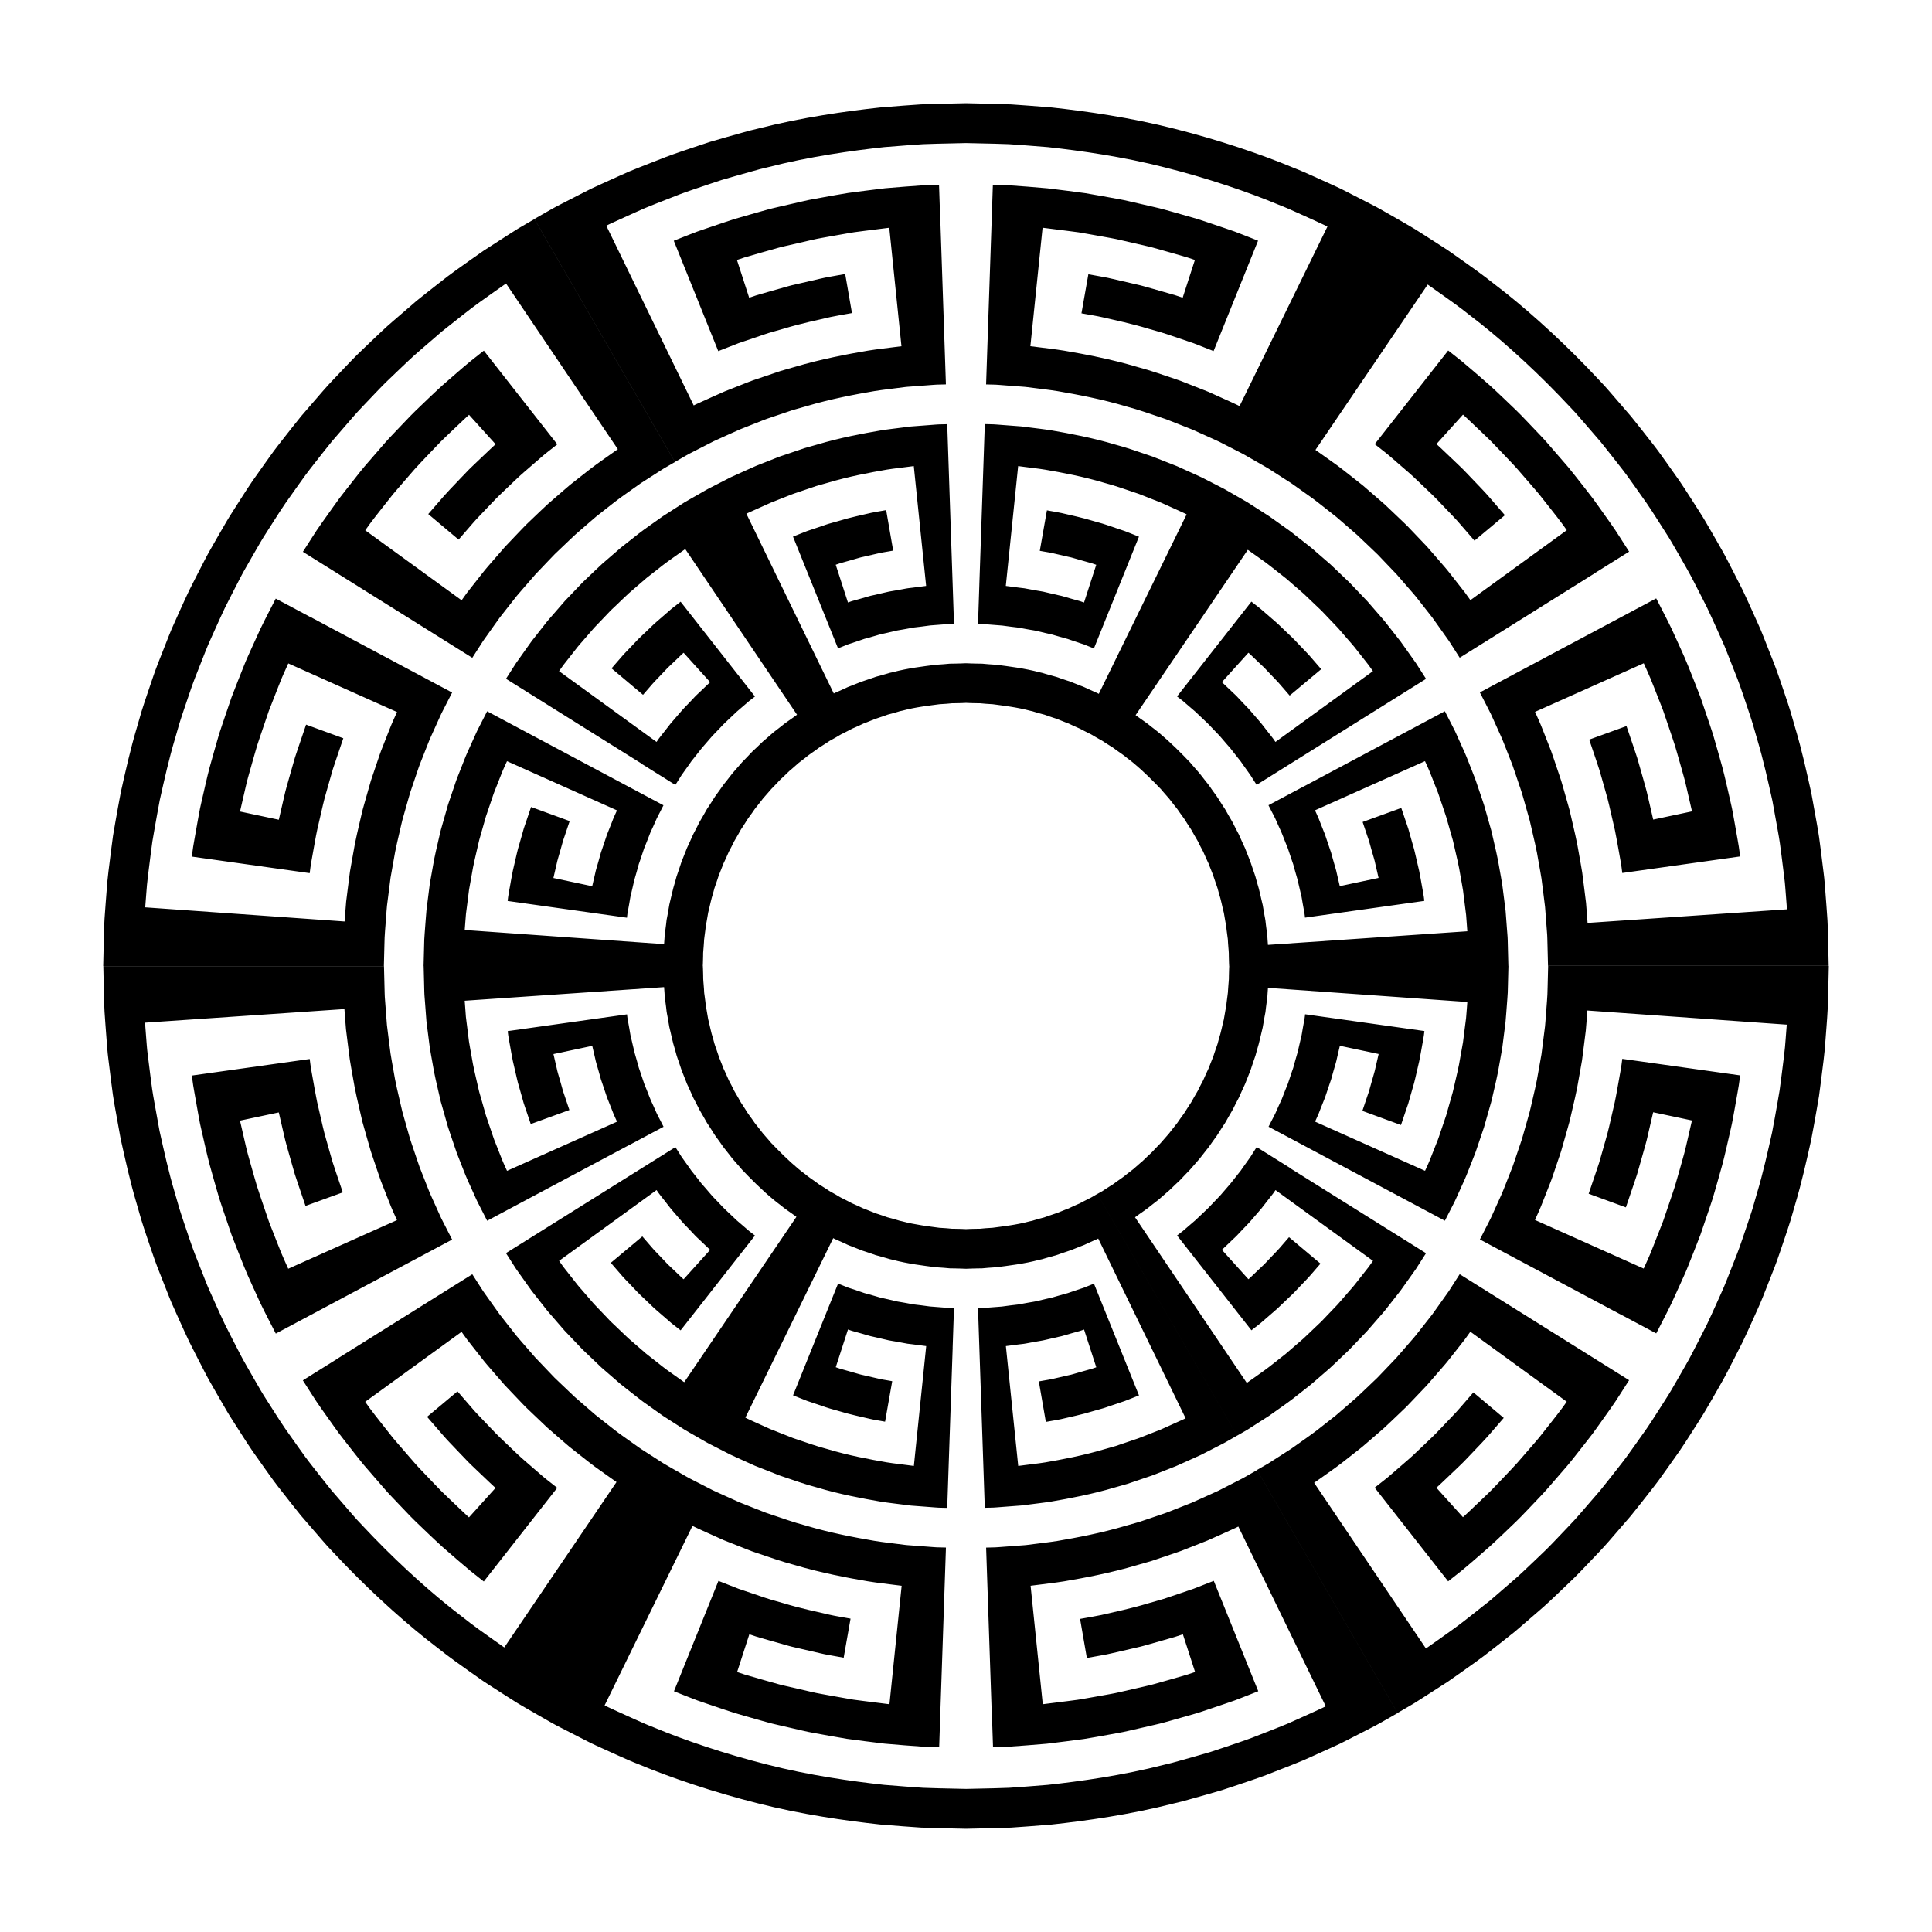 <svg id="a" fill="{{fill1}}" xmlns="http://www.w3.org/2000/svg" viewBox="0 0 850.39 850.39">
    <defs>
        <style>.b{fill:none;}</style>
    </defs>
    <path d="M567.93,514.23l44.96,28.13,14.79,9.25-4.45,6.95-4.78,6.73s-.76,1.06-2.09,2.93c-1.42,1.8-3.44,4.37-5.86,7.46-1.17,1.58-2.63,3.13-4.09,4.84-1.47,1.7-3.03,3.49-4.64,5.34-1.69,1.78-3.44,3.61-5.22,5.47-.89,.93-1.79,1.87-2.69,2.81-.94,.9-1.89,1.8-2.84,2.7-1.9,1.8-3.77,3.63-5.67,5.37-1.95,1.69-3.86,3.35-5.72,4.95-.93,.8-1.84,1.59-2.74,2.36-.93,.73-1.84,1.44-2.72,2.14-1.77,1.39-3.44,2.7-4.98,3.92-3.11,2.39-5.84,4.2-7.69,5.55-1.87,1.33-2.93,2.08-2.93,2.08,0,0-3.47,2.23-6.95,4.45-.87,.56-1.74,1.11-2.55,1.64-.84,.48-1.62,.93-2.29,1.32-1.34,.77-2.24,1.28-2.24,1.28l-8.74-15.1-44.05-76.14-8.75-15.13,1.09-.61c.33-.18,.71-.39,1.12-.62,.39-.26,.81-.54,1.22-.82,1.67-1.11,3.39-2.14,3.39-2.14,0,0,.16-.11,.44-.32,.29-.21,.71-.52,1.25-.92,1.06-.82,2.72-1.77,4.45-3.28,.89-.72,1.88-1.47,2.93-2.26,.97-.89,2.01-1.8,3.11-2.73,1.14-.87,2.13-1.99,3.24-3.01,.55-.51,1.11-1.03,1.67-1.55,.55-.53,1.04-1.12,1.57-1.67l1.59-1.65c.54-.54,1.08-1.08,1.54-1.67,.97-1.16,1.94-2.27,2.91-3.33,.88-1.13,1.71-2.24,2.54-3.26,.4-.52,.84-.99,1.19-1.5,.35-.51,.69-1,1.01-1.47,.66-.94,1.27-1.78,1.83-2.53,.55-.75,.92-1.47,1.29-2.02l1.13-1.76s.14-.21,.35-.52c.2-.32,.51-.72,.73-1.17,.49-.87,.97-1.75,.97-1.75,0,0,.5-.86,1.01-1.73,.55-.84,.96-1.75,.96-1.75,0,0,.34-.67,.93-1.85,.31-.58,.68-1.29,1.11-2.1,.4-.82,.77-1.79,1.25-2.81,.24-.51,.48-1.04,.74-1.59,.27-.54,.54-1.11,.74-1.73,.45-1.21,.95-2.47,1.49-3.77,.3-.64,.47-1.33,.71-2.02,.23-.68,.46-1.38,.7-2.08,.23-.7,.52-1.39,.73-2.1l.58-2.17c.94-2.85,1.45-5.81,2.17-8.53,.23-1.39,.44-2.74,.69-4.01,.12-.63,.24-1.25,.36-1.85,.07-.61,.13-1.2,.19-1.76,.25-2.25,.62-4.11,.62-5.45,.1-1.33,.15-2.09,.15-2.09,0,0,.05-.52,.11-1.3,.12-.78,.11-1.83,.12-2.89,.03-2.11,.14-4.23,.14-4.23h122.89s-.11,4.28-.22,8.56c-.04,2.14-.09,4.28-.26,5.88-.12,1.6-.2,2.67-.2,2.67l-.27,3.56c-.09,1.13-.17,2.51-.33,4.09-.2,1.57-.43,3.34-.67,5.27-.24,1.93-.51,4.03-.79,6.24-.39,2.2-.8,4.51-1.23,6.91-.74,4.82-2.04,9.85-3.18,14.92-.27,1.27-.62,2.52-.99,3.76-.35,1.24-.71,2.48-1.06,3.71-.35,1.23-.69,2.45-1.04,3.66-.17,.6-.34,1.2-.51,1.8-.2,.59-.4,1.17-.59,1.74-.78,2.31-1.54,4.54-2.25,6.65-.37,1.05-.68,2.09-1.06,3.07-.39,.98-.76,1.92-1.12,2.83-1.46,3.61-2.56,6.67-3.51,8.74-.94,2.07-1.47,3.25-1.47,3.25,0,0-.42,.94-1.06,2.35-.32,.71-.69,1.53-1.09,2.41-.39,.89-.83,1.82-1.31,2.73-1.88,3.67-3.76,7.35-3.76,7.35l-15.39-8.21-46.8-24.95-15.42-8.22s.59-1.16,1.47-2.9c.43-.87,1.01-1.86,1.52-2.97,.5-1.11,1.02-2.3,1.55-3.49,.51-1.19,1.15-2.34,1.55-3.48,.44-1.13,.85-2.19,1.2-3.1l1.22-3.01s.82-2.56,1.7-5.09c.22-.63,.44-1.27,.65-1.86,.16-.61,.32-1.17,.45-1.66,.27-.97,.45-1.62,.45-1.62,0,0,.36-1.25,.9-3.11,.52-1.87,1-4.43,1.64-6.95,.36-1.25,.47-2.55,.71-3.75,.22-1.2,.42-2.32,.59-3.28,.2-.96,.33-1.76,.38-2.33l.1-.89,52.52,7.38s-.08,.66-.22,1.82c-.14,1.16-.49,2.8-.83,4.77-.38,1.97-.71,4.29-1.24,6.73-.56,2.44-1.16,5.04-1.77,7.64-.26,1.31-.67,2.58-1.03,3.85-.36,1.26-.71,2.51-1.06,3.71-.34,1.2-.67,2.37-.98,3.47-.37,1.09-.72,2.11-1.05,3.06-1.28,3.79-2.13,6.32-2.13,6.32l-16.99-6.22s1.06-3.14,2.11-6.29c.27-.78,.54-1.57,.79-2.3,.21-.75,.4-1.45,.57-2.05l.56-1.99s.22-.77,.55-1.92c.31-1.16,.83-2.68,1.14-4.25,.72-3.12,1.44-6.24,1.44-6.24l-17.08-3.62-1.31,5.65c-.27,1.43-.75,2.8-1.03,3.85-.3,1.04-.5,1.74-.5,1.74,0,0-.2,.72-.51,1.81-.15,.54-.32,1.18-.51,1.85-.23,.66-.48,1.37-.72,2.08l-1.91,5.69s-1.07,2.69-2.14,5.39c-.26,.68-.52,1.35-.77,1.99-.25,.63-.54,1.2-.76,1.69l-.75,1.65,48.41,21.65s.5-1.1,1.37-3.01c.88-1.91,1.89-4.75,3.25-8.09,.33-.84,.68-1.71,1.04-2.62,.35-.91,.64-1.87,.98-2.85,.66-1.96,1.36-4.02,2.09-6.16,.18-.53,.37-1.07,.55-1.61,.16-.55,.31-1.11,.47-1.66,.32-1.12,.64-2.25,.96-3.39,.32-1.14,.65-2.29,.98-3.44,.34-1.15,.67-2.31,.91-3.49,1.05-4.7,2.27-9.36,2.95-13.82,.4-2.22,.78-4.37,1.15-6.4,.26-2.05,.5-3.99,.73-5.79,.23-1.79,.44-3.43,.63-4.89,.14-1.46,.21-2.74,.3-3.79,.16-2.1,.25-3.3,.25-3.3l-87.75-6.22s-.06,.87-.17,2.4c-.02,1.54-.42,3.68-.71,6.27-.07,.65-.15,1.32-.23,2.02-.13,.69-.27,1.4-.41,2.13-.28,1.46-.53,3.01-.8,4.62-.81,3.14-1.43,6.55-2.49,9.84-.23,.83-.45,1.67-.68,2.5-.25,.82-.57,1.62-.84,2.43-.27,.81-.54,1.6-.8,2.39-.27,.79-.48,1.59-.82,2.33-.62,1.5-1.19,2.95-1.72,4.35-.24,.7-.54,1.36-.85,1.99-.29,.64-.58,1.25-.85,1.84-.55,1.18-.99,2.28-1.45,3.23-.49,.94-.92,1.75-1.27,2.42-.68,1.35-1.07,2.13-1.07,2.13,0,0-.48,1.04-1.11,2.02-.58,1-1.16,1.99-1.16,1.99,0,0-.56,1-1.13,2.01-.26,.52-.61,.98-.84,1.34l-.4,.6s-.47,.74-1.3,2.02c-.43,.64-.87,1.46-1.49,2.32l-2.1,2.91c-.37,.54-.77,1.1-1.17,1.69-.41,.58-.9,1.13-1.36,1.72-.93,1.19-1.91,2.44-2.92,3.74-1.1,1.23-2.22,2.51-3.34,3.83-.54,.68-1.15,1.31-1.77,1.92l-1.82,1.9c-.61,.63-1.18,1.3-1.81,1.91-.64,.6-1.28,1.19-1.91,1.78-1.27,1.18-2.42,2.44-3.72,3.46-1.26,1.07-2.45,2.12-3.58,3.13-1.19,.93-2.32,1.8-3.36,2.61-2.01,1.72-3.9,2.84-5.12,3.77-.62,.45-1.11,.81-1.44,1.05-.33,.24-.51,.37-.51,.37l49.2,72.92s.99-.7,2.72-1.93c1.71-1.26,4.24-2.93,7.13-5.15,1.43-1.13,2.98-2.34,4.62-3.63,.82-.64,1.66-1.3,2.53-1.98,.83-.72,1.67-1.45,2.54-2.19,1.72-1.49,3.5-3.03,5.31-4.59,1.76-1.62,3.49-3.32,5.25-4.99,.88-.84,1.76-1.67,2.64-2.5,.83-.87,1.67-1.74,2.49-2.61,1.65-1.73,3.27-3.43,4.85-5.07,1.49-1.72,2.93-3.38,4.3-4.96,1.35-1.59,2.71-3.03,3.79-4.49,2.25-2.86,4.13-5.25,5.44-6.92,1.23-1.73,1.94-2.72,1.94-2.72l-42.91-31.16s-.43,.62-1.08,1.54c-.66,.92-1.64,2.07-2.56,3.27-.93,1.19-1.85,2.38-2.55,3.27-.72,.87-1.23,1.43-1.23,1.43,0,0-1.91,2.21-3.81,4.41-.95,1.1-2.01,2.11-2.76,2.91-.75,.79-1.26,1.32-1.26,1.32,0,0-.5,.53-1.25,1.33-.72,.83-1.82,1.78-2.87,2.8-1.05,1.01-2.11,2.02-2.9,2.77-.77,.78-1.34,1.24-1.34,1.24l11.69,12.96s.62-.51,1.48-1.36c.87-.83,2.03-1.95,3.2-3.06,1.16-1.12,2.37-2.18,3.17-3.09,.83-.88,1.38-1.46,1.38-1.46,0,0,.55-.58,1.39-1.46,.82-.89,1.98-2,3.04-3.22l4.21-4.87,13.85,11.65s-1.73,2-4.33,5c-1.27,1.52-2.95,3.12-4.64,4.94-.85,.9-1.74,1.83-2.63,2.78-.91,.93-1.9,1.81-2.85,2.73-.96,.91-1.91,1.83-2.86,2.73-.94,.91-1.85,1.8-2.81,2.59-1.87,1.62-3.62,3.14-5.12,4.44-1.46,1.34-2.84,2.28-3.73,3.01-.91,.71-1.43,1.12-1.43,1.12l-32.73-41.73s1.03-.8,2.58-2c1.51-1.25,3.44-3.02,5.45-4.69,1.9-1.8,3.8-3.6,5.23-4.95,.74-.65,1.24-1.3,1.65-1.7l.62-.65s.45-.47,1.13-1.18c.66-.72,1.62-1.62,2.48-2.61,1.69-2,3.42-3.96,3.42-3.96,0,0,.92-.97,2.11-2.57,.62-.78,1.34-1.7,2.11-2.68,.39-.49,.79-.99,1.2-1.5l1.13-1.63c1.5-2.19,3.17-4.27,4.15-6.01,1.07-1.68,1.79-2.79,1.79-2.79l14.82,9.27Zm145.66,64.5l-46.26-24.67-15.94-8.5s2.02-3.94,4.04-7.89c.52-.98,.99-1.98,1.41-2.93,.43-.95,.83-1.83,1.17-2.59l1.14-2.52s.57-1.27,1.58-3.49c1.01-2.22,2.21-5.5,3.77-9.38,.38-.97,.78-1.99,1.2-3.04,.4-1.05,.75-2.17,1.14-3.3,.77-2.27,1.58-4.66,2.42-7.14,.21-.62,.42-1.24,.63-1.87,.18-.64,.37-1.28,.55-1.93,.37-1.29,.74-2.6,1.12-3.92,.37-1.32,.75-2.65,1.13-3.99,.39-1.33,.77-2.68,1.06-4.04,1.23-5.44,2.62-10.85,3.42-16.02,.46-2.57,.9-5.06,1.32-7.42,.3-2.38,.59-4.62,.85-6.7,.26-2.07,.5-3.98,.72-5.66,.17-1.69,.25-3.17,.35-4.38,.19-2.43,.29-3.82,.29-3.82,0,0,.09-1.14,.22-2.86,.17-1.71,.23-4.01,.28-6.3l.23-9.18h123.54l-.31,13.53c-.09,3.38-.2,6.76-.42,9.3l-.31,4.23s-.19,2.46-.52,6.77c-.26,4.31-1.07,10.46-2.01,17.82-.24,1.84-.5,3.76-.76,5.74-.34,1.98-.69,4.02-1.05,6.12-.74,4.2-1.53,8.62-2.41,13.19-2.03,9.08-4.18,18.78-7.04,28.3-.69,2.39-1.38,4.77-2.07,7.15-.73,2.36-1.53,4.69-2.3,7.01-.79,2.32-1.56,4.61-2.33,6.88-.79,2.26-1.52,4.51-2.39,6.67-1.68,4.34-3.33,8.53-4.92,12.49-.77,1.99-1.6,3.89-2.43,5.72-.82,1.83-1.62,3.6-2.38,5.3-1.54,3.39-2.93,6.5-4.25,9.22-1.37,2.7-2.56,5.05-3.54,6.98-1.99,3.86-3.12,6.06-3.12,6.06,0,0-1.49,2.93-3.15,5.77-1.63,2.85-3.26,5.7-3.26,5.7,0,0-1.65,2.84-3.3,5.68-.81,1.43-1.71,2.8-2.36,3.84-.66,1.04-1.1,1.73-1.1,1.73,0,0-1.34,2.1-3.69,5.77-1.2,1.82-2.58,4.08-4.32,6.57-1.75,2.48-3.73,5.27-5.89,8.32-1.09,1.52-2.22,3.1-3.4,4.73-1.19,1.62-2.49,3.24-3.8,4.94-2.64,3.37-5.41,6.92-8.35,10.54-3.03,3.55-6.18,7.19-9.4,10.88-1.59,1.86-3.27,3.66-4.98,5.46-1.71,1.79-3.42,3.6-5.14,5.4-1.73,1.79-3.43,3.61-5.19,5.34-1.79,1.72-3.56,3.43-5.33,5.12-3.56,3.36-7,6.74-10.56,9.75-3.51,3.07-6.93,6.01-10.18,8.78-3.33,2.68-6.51,5.18-9.45,7.48-5.82,4.67-10.99,8.15-14.52,10.7-3.56,2.51-5.6,3.93-5.6,3.93,0,0-5.51,3.55-11.03,7.1-1.39,.88-2.77,1.75-4.07,2.58-1.33,.78-2.57,1.5-3.63,2.12-2.13,1.23-3.55,2.06-3.55,2.06l-8.76-15.15-44.06-76.15-9.05-15.64s.96-.55,2.4-1.38c.72-.42,1.56-.9,2.46-1.42,.87-.56,1.81-1.16,2.74-1.75l7.45-4.78s1.15-.81,3.15-2.23c1.98-1.45,4.91-3.4,8.25-5.96,1.66-1.3,3.45-2.71,5.35-4.2,.95-.75,1.92-1.51,2.92-2.3,.96-.83,1.94-1.67,2.94-2.53,1.99-1.72,4.05-3.51,6.13-5.32,2.03-1.87,4.04-3.83,6.08-5.76,1.02-.97,2.03-1.94,3.04-2.9,.97-1.01,1.93-2.01,2.89-3.01,1.91-2,3.78-3.97,5.6-5.88,1.73-1.99,3.4-3.91,4.98-5.73,1.56-1.84,3.12-3.51,4.38-5.2,2.6-3.31,4.77-6.07,6.29-8,1.43-2,2.25-3.14,2.25-3.14,0,0,2.56-3.61,5.13-7.22,2.39-3.73,4.78-7.46,4.78-7.46l15.31,9.58,44.44,27.81,14.82,9.27s-1.63,2.55-4.08,6.37c-2.39,3.87-5.97,8.75-9.47,13.68-.88,1.23-1.77,2.46-2.64,3.66-.91,1.17-1.81,2.33-2.68,3.45-1.75,2.23-3.39,4.31-4.79,6.09-2.78,3.59-4.79,5.84-4.79,5.84,0,0-3.89,4.49-7.79,8.98-1.96,2.23-4.06,4.34-5.58,5.97-1.54,1.61-2.56,2.69-2.56,2.69,0,0-.51,.54-1.41,1.47-.92,.92-2.15,2.31-3.77,3.84-3.22,3.08-7.47,7.23-11.87,11.23-4.48,3.9-8.94,7.83-12.39,10.65-3.5,2.76-5.83,4.61-5.83,4.61l-32.33-41.23s.74-.58,2.04-1.61c1.28-1.05,3.2-2.43,5.32-4.32,2.14-1.86,4.64-4.02,7.32-6.34,1.36-1.14,2.68-2.41,4.03-3.69,1.35-1.28,2.72-2.59,4.08-3.89,1.36-1.31,2.75-2.6,4.06-3.92,1.29-1.34,2.55-2.67,3.78-3.95,2.42-2.59,4.78-4.92,6.62-7.07,3.71-4.29,6.19-7.14,6.19-7.14l13.36,11.24-7,8.07c-1.76,2-3.65,3.9-5.02,5.36-1.38,1.45-2.3,2.42-2.3,2.42,0,0-.92,.96-2.31,2.41-1.36,1.48-3.32,3.29-5.24,5.14-1.93,1.84-3.87,3.68-5.32,5.06-1.44,1.39-2.46,2.26-2.46,2.26l11.69,12.96s1.07-.92,2.59-2.38c1.53-1.46,3.58-3.4,5.62-5.34,2.03-1.96,4.1-3.87,5.53-5.43l2.44-2.54s.97-1.02,2.43-2.55c1.44-1.55,3.43-3.55,5.3-5.66l7.39-8.52s.97-1.09,2.36-2.78c1.36-1.72,3.17-4.01,4.98-6.3,1.79-2.31,3.63-4.58,4.91-6.35,1.28-1.78,2.13-2.97,2.13-2.97l-42.42-30.81s-.88,1.22-2.41,3.36c-1.62,2.07-3.94,5.02-6.73,8.57-1.36,1.8-3.02,3.6-4.69,5.56-1.7,1.95-3.48,4-5.33,6.13-1.94,2.04-3.95,4.15-5.99,6.29-1.02,1.07-2.06,2.14-3.09,3.22-1.08,1.03-2.17,2.07-3.25,3.11-2.18,2.07-4.33,4.16-6.51,6.16-2.23,1.94-4.43,3.85-6.56,5.69-1.07,.92-2.12,1.82-3.15,2.7-1.06,.84-2.11,1.66-3.12,2.46-2.03,1.59-3.95,3.1-5.72,4.49-3.58,2.74-6.7,4.83-8.83,6.38-2.15,1.52-3.38,2.38-3.38,2.38l49.21,72.93s1.95-1.35,5.34-3.75c3.36-2.44,8.3-5.75,13.85-10.21,2.8-2.2,5.84-4.58,9.01-7.13,3.09-2.66,6.34-5.47,9.71-8.38,3.4-2.88,6.68-6.1,10.07-9.31,1.68-1.62,3.38-3.25,5.09-4.88,1.68-1.66,3.3-3.39,4.95-5.1,1.64-1.72,3.27-3.44,4.9-5.15,1.63-1.71,3.24-3.43,4.76-5.21,3.05-3.53,6.06-7.01,8.97-10.38,2.81-3.45,5.45-6.85,7.97-10.06,1.25-1.61,2.49-3.16,3.62-4.71,1.12-1.56,2.2-3.07,3.24-4.51,2.06-2.91,3.94-5.57,5.62-7.93,1.66-2.37,2.98-4.53,4.12-6.27,2.24-3.5,3.52-5.5,3.52-5.5,0,0,.42-.66,1.05-1.65,.62-1,1.49-2.3,2.26-3.67,1.57-2.71,3.14-5.42,3.14-5.42,0,0,1.56-2.72,3.11-5.44,1.58-2.7,3-5.5,3-5.5,0,0,1.08-2.1,2.98-5.78,.94-1.85,2.07-4.09,3.38-6.66,1.26-2.59,2.58-5.57,4.05-8.8,.73-1.62,1.48-3.31,2.27-5.05,.79-1.74,1.58-3.55,2.32-5.45,1.49-3.79,3.07-7.78,4.69-11.91,.83-2.06,1.53-4.21,2.28-6.36,.73-2.16,1.48-4.35,2.23-6.56,.73-2.21,1.51-4.43,2.2-6.69,.65-2.27,1.31-4.54,1.97-6.82,2.73-9.08,4.77-18.33,6.71-26.99,.84-4.35,1.58-8.58,2.29-12.58,.34-2,.68-3.95,1-5.84,.25-1.89,.49-3.72,.73-5.48,.9-7.03,1.68-12.89,1.92-17,.32-4.11,.5-6.46,.5-6.46l-87.76-6.22s-.11,1.49-.31,4.09c-.11,1.3-.2,2.88-.38,4.69-.23,1.8-.48,3.84-.76,6.06-.28,2.22-.59,4.63-.92,7.17-.45,2.53-.92,5.19-1.41,7.95-.87,5.53-2.34,11.33-3.67,17.15-.31,1.46-.72,2.9-1.13,4.33-.41,1.43-.81,2.86-1.21,4.27-.4,1.41-.8,2.82-1.2,4.2-.2,.69-.4,1.38-.59,2.06-.23,.67-.45,1.34-.67,2.01-.9,2.65-1.76,5.22-2.59,7.65-.42,1.21-.79,2.4-1.23,3.53-.44,1.12-.87,2.21-1.28,3.25-1.67,4.16-2.96,7.67-4.04,10.04-1.07,2.38-1.69,3.74-1.69,3.74l47.86,21.4s.58-1.29,1.45-3.22c.42-.97,.96-2.09,1.46-3.32,.49-1.23,1.02-2.55,1.54-3.86,2.07-5.27,4.13-10.54,4.13-10.54,0,0,1.89-5.55,3.77-11.09,.46-1.39,.93-2.78,1.36-4.08,.38-1.32,.74-2.55,1.04-3.61,.6-2.11,1.01-3.52,1.01-3.52,0,0,.39-1.36,.96-3.4,.56-2.05,1.39-4.75,1.99-7.52,1.27-5.51,2.54-11.03,2.54-11.03l-17.08-3.62s-1.2,5.22-2.41,10.43c-.56,2.62-1.36,5.18-1.89,7.12-.55,1.93-.91,3.22-.91,3.22,0,0-.38,1.33-.95,3.33-.29,1-.62,2.16-.98,3.41-.41,1.23-.85,2.55-1.29,3.86-1.78,5.25-3.57,10.5-3.57,10.5l-16.39-6s1.23-3.63,3.08-9.07c.46-1.36,.95-2.84,1.48-4.4,.45-1.58,.93-3.25,1.43-4.98,.49-1.73,1-3.51,1.51-5.33,.51-1.82,1.06-3.65,1.46-5.53,.86-3.73,1.72-7.47,2.53-10.97,.75-3.51,1.27-6.82,1.8-9.65,.49-2.83,.95-5.18,1.17-6.84,.22-1.66,.34-2.61,.34-2.61l51.88,7.29s-.1,.74-.27,2.03c-.15,1.29-.44,3.13-.84,5.33-.39,2.2-.85,4.77-1.33,7.52-.52,2.74-.97,5.69-1.67,8.59-1.34,5.81-2.61,11.64-3.77,15.95-1.21,4.31-2.02,7.18-2.02,7.18,0,0-.42,1.48-1.06,3.71-.32,1.11-.7,2.41-1.1,3.8-.46,1.37-.94,2.84-1.43,4.3-1.99,5.85-3.98,11.69-3.98,11.69,0,0-1.08,2.78-2.7,6.94-.83,2.08-1.79,4.5-2.82,7.1-1.01,2.61-2.31,5.29-3.51,8.02-1.23,2.71-2.47,5.42-3.63,7.97-1.19,2.53-2.41,4.83-3.41,6.82-2.04,3.97-3.4,6.62-3.4,6.62l-15.42-8.22Zm-294.26,14.54l-1.81,53-.59,17.44s-1.03-.03-2.58-.06c-1.55,0-3.6-.22-5.66-.36-2.06-.16-4.12-.31-5.66-.43-.77-.06-1.42-.11-1.87-.14-.45-.03-.71-.07-.71-.07,0,0-1.3-.17-3.57-.46-2.27-.32-5.53-.63-9.4-1.26-7.73-1.33-18.04-3.24-28.07-6.26-5.07-1.32-9.99-3.12-14.64-4.67-.58-.2-1.16-.39-1.73-.59-.56-.22-1.11-.44-1.66-.66-1.1-.43-2.17-.86-3.22-1.27-2.09-.82-4.07-1.6-5.9-2.32-3.58-1.62-6.56-2.96-8.64-3.91-2.1-.91-3.25-1.55-3.25-1.55,0,0-3.67-1.88-7.34-3.76-1.86-.9-3.61-2-4.96-2.75-1.34-.77-2.23-1.29-2.23-1.29l8.74-15.1,44.05-76.14,8.75-15.13,1.08,.63c.66,.36,1.48,.95,2.39,1.34,1.79,.87,3.55,1.82,3.55,1.82,0,0,.17,.09,.48,.26,.31,.17,.8,.35,1.41,.62,.6,.27,1.33,.6,2.17,.98,.83,.39,1.76,.87,2.84,1.22,1.06,.4,2.2,.85,3.39,1.35,.59,.28,1.23,.45,1.88,.66,.64,.21,1.3,.43,1.97,.66,.67,.24,1.34,.48,2.03,.72,.7,.19,1.41,.38,2.13,.57,.71,.21,1.43,.41,2.15,.62,.72,.22,1.43,.46,2.18,.58,5.83,1.57,11.88,2.24,16.4,2.86,2.3,.11,4.2,.29,5.54,.42,1.35,.02,2.13,.03,2.13,.03l2.04,.05c1.02,.04,2.04,.09,2.04,.09l2.04-.09c1.02-.03,2.04-.05,2.04-.05,0,0,.77,0,2.11-.03,1.33-.14,3.22-.31,5.51-.42,4.5-.62,10.52-1.25,16.31-2.83l1.1-.23,1.07-.33c.72-.21,1.43-.41,2.14-.62,.71-.19,1.42-.38,2.12-.56,.68-.24,1.35-.48,2.01-.72,1.32-.48,2.63-.83,3.83-1.3,1.19-.5,2.32-.95,3.37-1.35,.52-.2,1.04-.37,1.51-.57,.46-.22,.9-.43,1.32-.63,.83-.38,1.56-.71,2.16-.98,.6-.26,1.08-.46,1.4-.6,.32-.15,.48-.25,.48-.25,0,0,1.82-.99,3.68-1.9,.95-.41,1.81-1,2.49-1.38l1.12-.65,8.75,15.13,44.05,76.14,8.74,15.1s-.93,.53-2.32,1.33c-1.4,.79-3.22,1.91-5.15,2.84-3.81,1.95-7.61,3.9-7.61,3.9,0,0-.29,.15-.83,.42-.55,.25-1.37,.62-2.4,1.08-2.08,.92-5.02,2.3-8.59,3.86-1.81,.71-3.78,1.49-5.85,2.31-2.08,.8-4.24,1.75-6.57,2.47-2.31,.78-4.69,1.59-7.11,2.41-.61,.21-1.21,.41-1.82,.62l-1.86,.53c-1.24,.35-2.49,.71-3.74,1.06-9.96,2.98-20.19,4.88-27.87,6.19-3.85,.62-7.08,.93-9.33,1.25-2.25,.29-3.54,.45-3.54,.45,0,0-.25,.04-.71,.07-.45,.03-1.09,.08-1.87,.14-1.54,.12-3.6,.27-5.66,.43-2.06,.14-4.11,.37-5.66,.36-1.55,.04-2.58,.06-2.58,.06l-.59-17.44-1.8-53-.59-17.47,.91-.02c.57-.03,1.41,.04,2.38-.09,1.96-.18,4.57-.36,7.18-.55,2.58-.37,5.17-.69,7.11-.9l3.2-.58s.66-.12,1.66-.3c.99-.2,2.34-.33,3.64-.68,2.61-.64,5.24-1.21,5.24-1.21l.87-.19c.56-.11,1.32-.38,2.26-.64,.94-.27,2.03-.58,3.2-.91,.59-.16,1.19-.32,1.81-.49,.61-.19,1.22-.42,1.83-.63,1.23-.42,2.46-.83,3.61-1.22,.58-.19,1.14-.37,1.67-.54,.52-.21,1-.41,1.46-.59,1.81-.72,3.01-1.2,3.01-1.2l19.82,49.19s-2.48,.98-6.21,2.45c-1.9,.64-4.11,1.38-6.48,2.18-1.19,.38-2.39,.88-3.67,1.2-1.26,.36-2.55,.72-3.83,1.08-5.1,1.6-10.35,2.6-14.24,3.56-1.96,.41-3.62,.65-4.76,.87-1.15,.21-1.81,.32-1.81,.32l-3.09-17.83s.82-.15,2.04-.36c1.22-.25,2.88-.43,4.48-.84,3.23-.75,6.46-1.49,6.46-1.49,0,0,.2-.04,.54-.12,.34-.08,.84-.16,1.41-.35,1.15-.33,2.69-.77,4.23-1.22,1.54-.43,3.08-.87,4.24-1.19,1.14-.39,1.89-.65,1.89-.65l-5.38-16.61s-.68,.24-1.71,.6c-1.05,.29-2.44,.68-3.84,1.07-1.39,.4-2.78,.81-3.83,1.11-.52,.17-.97,.24-1.28,.31-.31,.07-.49,.11-.49,.11,0,0-2.92,.68-5.85,1.35-1.45,.38-2.96,.53-4.06,.76-1.11,.2-1.85,.33-1.85,.33,0,0-.71,.13-1.78,.33-.54,.09-1.16,.24-1.83,.32-.68,.08-1.4,.17-2.12,.25-2.89,.38-5.77,.75-5.77,.75l5.43,52.75,3.28-.42c2.09-.3,5.09-.58,8.65-1.15,7.11-1.23,16.6-2.98,25.82-5.74,1.16-.33,2.31-.65,3.47-.98l1.72-.49c.56-.19,1.13-.38,1.69-.58,2.24-.76,4.45-1.51,6.59-2.23,2.16-.67,4.15-1.56,6.08-2.29,1.92-.76,3.74-1.47,5.42-2.13,3.29-1.48,6.04-2.71,7.96-3.58,.96-.43,1.71-.77,2.23-1l.77-.39-38.47-79.11s-.19,.11-.55,.28c-.37,.16-.92,.4-1.61,.7-.69,.31-1.53,.69-2.49,1.13-.48,.22-.99,.46-1.52,.71-.55,.23-1.13,.43-1.74,.67-1.21,.46-2.52,.98-3.89,1.55-1.38,.54-2.9,.95-4.42,1.5-.76,.27-1.54,.54-2.33,.82-.8,.22-1.62,.44-2.44,.66-.82,.24-1.64,.47-2.47,.71l-1.24,.37-1.27,.27c-6.68,1.8-13.61,2.57-18.78,3.26-2.62,.15-4.8,.34-6.32,.49-1.54,.02-2.42,.04-2.42,.04l-2.34,.06c-1.17,.05-2.34,.09-2.34,.09l-2.34-.09c-1.17-.03-2.34-.06-2.34-.06,0,0-.89-.01-2.44-.04-1.53-.15-3.73-.34-6.36-.49-5.21-.69-12.17-1.5-18.89-3.29-.86-.15-1.69-.41-2.52-.67-.83-.24-1.66-.48-2.48-.71-.82-.23-1.64-.45-2.45-.67-.79-.28-1.57-.55-2.34-.82-.77-.26-1.53-.51-2.28-.76-.74-.24-1.49-.45-2.17-.77-1.38-.57-2.7-1.09-3.91-1.55-1.24-.42-2.31-.96-3.27-1.41-.97-.44-1.81-.81-2.51-1.13-.69-.31-1.26-.53-1.62-.72l-.55-.3-38.67,79.01s1.06,.59,3.01,1.43c1.93,.87,4.69,2.12,8,3.62,1.69,.66,3.52,1.38,5.46,2.15,.97,.38,1.96,.78,2.98,1.18,.51,.2,1.02,.41,1.54,.61,.53,.18,1.06,.36,1.6,.54,4.31,1.43,8.86,3.11,13.56,4.32,9.29,2.8,18.84,4.56,26,5.8,3.59,.59,6.61,.87,8.71,1.17,2.11,.27,3.31,.43,3.31,.43l5.43-52.75-5.98-.78c-.75-.09-1.5-.18-2.2-.26-.69-.13-1.34-.25-1.89-.35-1.11-.2-1.85-.34-1.85-.34,0,0-.71-.13-1.79-.32-1.07-.22-2.52-.36-3.92-.75-2.83-.65-5.65-1.31-5.65-1.31,0,0-.18-.04-.49-.11-.31-.08-.76-.14-1.28-.31-1.04-.3-2.44-.7-3.83-1.11-1.4-.39-2.79-.78-3.84-1.07-1.03-.36-1.71-.6-1.71-.6l-5.38,16.61s.76,.26,1.89,.65c1.16,.33,2.7,.76,4.24,1.19,1.54,.44,3.08,.89,4.23,1.22,.57,.18,1.07,.26,1.41,.35,.34,.08,.54,.12,.54,.12,0,0,3.12,.72,6.24,1.44,1.55,.42,3.15,.59,4.33,.83,1.18,.21,1.97,.35,1.97,.35l-3.14,17.82s-.65-.12-1.79-.32c-1.13-.23-2.78-.43-4.7-.88-3.85-.93-9.03-1.96-14.07-3.53-1.27-.36-2.54-.71-3.79-1.07-1.25-.34-2.44-.82-3.62-1.2-2.34-.79-4.53-1.53-6.41-2.16-3.68-1.46-6.13-2.43-6.13-2.43l19.82-49.19s1.21,.48,3.01,1.2c.45,.18,.94,.38,1.46,.59,.53,.17,1.09,.35,1.67,.54,1.15,.39,2.38,.81,3.61,1.22,.61,.21,1.22,.44,1.83,.63,.62,.17,1.22,.33,1.81,.49,1.17,.33,2.26,.64,3.2,.91,.94,.26,1.7,.53,2.26,.65,.56,.12,.87,.19,.87,.19,0,0,2.54,.55,5.06,1.17,1.25,.36,2.56,.47,3.51,.67,.96,.17,1.6,.28,1.6,.28,0,0,1.3,.24,3.25,.61,1.98,.23,4.61,.54,7.24,.92,2.66,.21,5.31,.41,7.3,.57,.99,.12,1.84,.06,2.42,.09,.59,.01,.92,.02,.92,.02l-.59,17.47Zm17.11,158.37l-1.78-52.39-.61-18.06s1.11-.03,2.77-.07c1.66,0,3.87-.23,6.08-.38,2.21-.17,4.42-.34,6.07-.46,.83-.06,1.52-.12,2-.15,.48-.03,.76-.07,.76-.07,0,0,1.38-.18,3.8-.48,2.42-.34,5.89-.68,10.02-1.34,8.24-1.4,19.23-3.46,29.92-6.65,1.34-.38,2.68-.76,4.02-1.14l2-.57c.65-.22,1.31-.44,1.96-.66,2.6-.88,5.16-1.75,7.64-2.58,2.5-.79,4.82-1.8,7.05-2.66,2.23-.88,4.34-1.71,6.28-2.48,3.83-1.67,6.99-3.14,9.22-4.14,1.11-.5,1.98-.9,2.58-1.17,.58-.3,.89-.45,.89-.45,0,0,4.09-2.09,8.18-4.19,2.07-1.01,4.03-2.2,5.53-3.05,1.49-.86,2.49-1.43,2.49-1.43l9.05,15.64,44.06,76.15,8.76,15.15s-1.48,.85-3.69,2.12c-2.22,1.26-5.16,2.99-8.2,4.51-6.05,3.14-12.14,6.2-12.14,6.2,0,0-.55,.29-1.6,.79-1.06,.49-2.61,1.2-4.58,2.1-1.98,.89-4.38,1.98-7.14,3.23-1.38,.61-2.85,1.27-4.4,1.96-1.56,.66-3.23,1.31-4.95,2-3.47,1.36-7.22,2.83-11.19,4.39-3.99,1.5-8.28,2.9-12.68,4.4-2.21,.73-4.46,1.48-6.73,2.23-2.3,.67-4.63,1.34-6.98,2.02-2.35,.66-4.72,1.33-7.11,2l-3.58,.99-3.62,.87c-19.26,4.95-38.95,7.67-53.7,9.27-7.38,.62-13.55,1.06-17.86,1.35-4.31,.14-6.77,.22-6.77,.22l-13.05,.29-13.05-.29-6.81-.23c-4.34-.29-10.54-.74-17.97-1.36-14.84-1.62-34.64-4.4-54.02-9.37-19.38-4.87-38.35-11.32-52.18-17.1-3.5-1.35-6.62-2.77-9.4-4.02-2.77-1.26-5.19-2.35-7.18-3.25-1.98-.92-3.55-1.61-4.6-2.14-1.04-.53-1.6-.81-1.6-.81,0,0-5.85-2.99-11.7-5.99-2.94-1.47-5.75-3.16-7.9-4.36l-3.56-2.04,8.76-15.15,44.06-76.15,9.05-15.64s.96,.55,2.4,1.38c1.45,.81,3.33,1.98,5.32,2.95,3.94,2.02,7.88,4.04,7.88,4.04,0,0,1.23,.68,3.49,1.66,2.24,1.01,5.44,2.46,9.28,4.19,1.96,.77,4.08,1.61,6.33,2.5,1.12,.44,2.28,.9,3.46,1.36,.59,.23,1.19,.47,1.79,.7,.61,.21,1.23,.42,1.85,.63,4.99,1.67,10.28,3.59,15.72,5.02,10.77,3.23,21.84,5.3,30.14,6.72,4.16,.68,7.66,1.02,10.09,1.36,2.44,.31,3.83,.48,3.83,.48,0,0,.27,.04,.76,.07,.48,.04,1.17,.09,2,.15,1.66,.13,3.86,.29,6.07,.46,2.21,.15,4.41,.39,6.07,.38,1.66,.04,2.77,.07,2.77,.07l-.61,18.06-1.78,52.39-.59,17.47s-.75-.02-2.07-.06c-1.32-.06-3.2-.04-5.46-.24-4.52-.33-10.55-.74-16.57-1.31-6.01-.73-12.02-1.49-16.51-2.11-4.48-.78-7.46-1.3-7.46-1.3,0,0-1.47-.26-3.66-.66-2.19-.43-5.14-.87-8.04-1.57-5.81-1.34-11.62-2.68-11.62-2.68,0,0-.73-.17-1.99-.47-1.27-.3-3.06-.83-5.21-1.42-2.15-.61-4.66-1.32-7.35-2.09-1.34-.39-2.73-.79-4.14-1.2-1.4-.43-2.81-.92-4.23-1.39-2.82-.96-5.65-1.91-8.3-2.81-1.32-.45-2.6-.89-3.81-1.31-1.19-.46-2.32-.9-3.37-1.3-4.16-1.64-6.94-2.73-6.94-2.73l19.58-48.59s3.53,1.38,8.82,3.46c2.69,.91,5.83,1.98,9.19,3.12,1.69,.55,3.41,1.19,5.2,1.7,1.79,.51,3.61,1.03,5.43,1.55,7.25,2.21,14.67,3.77,20.21,5.05,2.77,.63,5.11,.97,6.74,1.28,1.63,.29,2.56,.46,2.56,.46l-3.03,17.19-3.29-.59c-1.97-.38-4.62-.77-7.22-1.41-5.22-1.2-10.43-2.41-10.43-2.41,0,0-.33-.08-.9-.21-.57-.14-1.39-.3-2.35-.59-1.93-.54-4.51-1.27-7.09-2-2.57-.74-5.15-1.46-7.07-2.04-1.9-.64-3.17-1.06-3.17-1.06l-5.38,16.61s1.34,.45,3.36,1.12c2.03,.62,4.75,1.38,7.47,2.16,2.72,.77,5.45,1.53,7.49,2.11,1.02,.3,1.89,.47,2.49,.62l.95,.22,11.03,2.54c2.75,.67,5.55,1.08,7.63,1.49,2.09,.37,3.48,.62,3.48,.62,0,0,1.44,.25,3.6,.64,1.08,.19,2.34,.41,3.69,.64,1.36,.18,2.81,.37,4.26,.56,5.8,.73,11.6,1.46,11.6,1.46l5.37-52.15s-1.49-.19-4.1-.51c-2.61-.36-6.35-.73-10.8-1.46-8.89-1.51-20.74-3.74-32.28-7.19-5.82-1.53-11.49-3.58-16.83-5.37-.67-.23-1.33-.45-1.98-.68-.64-.25-1.28-.5-1.92-.75-1.26-.5-2.5-.98-3.7-1.46-2.4-.95-4.68-1.85-6.78-2.68-4.11-1.86-7.54-3.4-9.94-4.49-2.41-1.06-3.73-1.78-3.73-1.78l-38.68,79.02s.53,.27,1.53,.77c1,.5,2.49,1.16,4.39,2.03,1.9,.86,4.2,1.9,6.85,3.1,2.65,1.19,5.62,2.55,8.96,3.83,13.18,5.52,31.28,11.66,49.76,16.31,18.48,4.75,37.37,7.39,51.52,8.94,7.09,.59,13,1.02,17.14,1.3,4.14,.14,6.5,.21,6.5,.21l12.46,.28,12.46-.28s2.35-.08,6.46-.21c4.11-.28,9.99-.7,17.04-1.29,14.07-1.54,32.85-4.12,51.22-8.85l3.45-.83,3.42-.95c2.27-.64,4.53-1.28,6.78-1.91,2.24-.65,4.46-1.29,6.66-1.92,2.17-.72,4.31-1.43,6.42-2.13,4.2-1.44,8.29-2.76,12.1-4.2,3.79-1.49,7.37-2.89,10.68-4.19,1.65-.66,3.23-1.28,4.72-1.91,1.48-.66,2.88-1.28,4.2-1.87,2.63-1.19,4.92-2.22,6.81-3.08,1.88-.86,3.36-1.54,4.37-2,1-.47,1.52-.75,1.52-.75l-38.48-79.12s-.33,.17-.96,.48c-.64,.29-1.57,.71-2.76,1.25-2.38,1.07-5.77,2.64-9.88,4.43-2.08,.82-4.34,1.72-6.73,2.66-2.4,.92-4.88,1.99-7.55,2.84-2.65,.9-5.39,1.82-8.18,2.77-.7,.23-1.4,.47-2.1,.71l-2.14,.62c-1.43,.41-2.87,.82-4.3,1.23-11.46,3.41-23.22,5.62-32.05,7.12-4.42,.71-8.14,1.08-10.72,1.44-2.59,.33-4.07,.51-4.07,.51l5.36,52.15s5.6-.7,11.21-1.41c1.4-.18,2.8-.37,4.11-.54,1.31-.18,2.53-.42,3.57-.6,2.09-.37,3.48-.61,3.48-.61,0,0,1.44-.26,3.6-.64,2.15-.42,5.05-.84,7.9-1.52l11.42-2.63,.95-.22c.6-.15,1.47-.32,2.49-.62,2.04-.57,4.77-1.34,7.49-2.11,2.72-.78,5.44-1.55,7.47-2.16,2.01-.67,3.36-1.12,3.36-1.12l-5.38-16.61-3.17,1.06c-1.93,.56-4.5,1.3-7.07,2.04-2.58,.73-5.15,1.45-7.09,2-.96,.29-1.78,.45-2.35,.59l-.9,.21s-5.4,1.25-10.8,2.49c-2.7,.65-5.44,1.04-7.48,1.44-2.05,.37-3.41,.61-3.41,.61l-2.98-17.2s.94-.17,2.59-.46c1.65-.31,4.01-.69,6.82-1.27,5.59-1.32,13.11-2.85,20.45-5.09,1.84-.53,3.69-1.05,5.5-1.57,1.82-.49,3.56-1.16,5.27-1.71,3.4-1.16,6.58-2.23,9.3-3.16,5.35-2.09,8.92-3.49,8.92-3.49l19.58,48.59s-2.77,1.09-6.94,2.73c-1.04,.4-2.17,.84-3.37,1.3-1.21,.42-2.49,.86-3.81,1.31-2.65,.9-5.47,1.85-8.3,2.81-1.42,.47-2.82,.96-4.23,1.39-1.41,.41-2.8,.81-4.14,1.2-2.69,.76-5.2,1.48-7.35,2.09-2.16,.59-3.94,1.13-5.21,1.42-1.27,.3-1.99,.47-1.99,.47,0,0-6.01,1.39-12.03,2.77-3,.71-6.06,1.16-8.33,1.61-2.28,.41-3.79,.68-3.79,.68,0,0-2.93,.54-7.34,1.26-4.42,.59-10.32,1.35-16.23,2.06-5.92,.53-11.84,.95-16.28,1.27-2.22,.19-4.07,.16-5.37,.23-1.3,.04-2.04,.06-2.04,.06l-.59-17.47Zm-159.82-247.47l-46.8,24.95-15.39,8.21s-1.88-3.67-3.76-7.35c-.98-1.82-1.73-3.74-2.4-5.14l-1.06-2.35-1.48-3.28c-.95-2.08-2.07-5.16-3.53-8.8-.36-.91-.74-1.86-1.12-2.85-.37-.99-.7-2.04-1.06-3.1-.72-2.13-1.48-4.38-2.27-6.7-.42-1.15-.77-2.35-1.1-3.57-.34-1.21-.69-2.44-1.04-3.68-.35-1.24-.71-2.49-1.06-3.74l-.54-1.88-.44-1.91c-1.17-5.1-2.44-10.18-3.19-15.03-.42-2.42-.88-4.74-1.22-6.97-.28-2.23-.55-4.34-.8-6.29-.24-1.95-.47-3.73-.67-5.31-.12-1.59-.22-2.98-.31-4.12-.17-2.28-.27-3.59-.27-3.59,0,0-.08-1.03-.2-2.57-.16-1.54-.16-3.61-.22-5.67l-.21-8.25h122.89s.11,2.04,.14,4.07c.03,1.02-.02,2.05,.09,2.79,.07,.75,.11,1.26,.11,1.26,0,0,.06,.76,.16,2.1,.07,.66,.02,1.49,.2,2.41,.14,.92,.28,1.95,.41,3.09,.06,.57,.13,1.16,.19,1.77,.06,.61,.23,1.22,.34,1.87,.25,1.28,.48,2.63,.69,4.03,.73,2.73,1.22,5.72,2.17,8.59l.59,2.18c.19,.73,.5,1.41,.73,2.12,.52,1.39,.88,2.81,1.4,4.12,.55,1.3,1.05,2.57,1.5,3.79l.33,.9c.14,.28,.27,.56,.4,.84l.74,1.6c.48,1.03,.86,2,1.25,2.83,.43,.82,.81,1.53,1.12,2.11,.59,1.18,.93,1.86,.93,1.86,0,0,.41,.91,.96,1.75l1.01,1.73s.49,.87,.97,1.75c.22,.45,.53,.85,.73,1.17l.35,.52s.41,.64,1.13,1.75c.37,.55,.74,1.27,1.28,2.01,.55,.74,1.17,1.58,1.82,2.51,.32,.47,.66,.96,1.01,1.46,.34,.51,.78,.97,1.18,1.49,.82,1.01,1.65,2.11,2.52,3.24,.96,1.05,1.93,2.16,2.89,3.31l.72,.87,.8,.8,1.58,1.64c4.25,4.34,8.73,8.49,12.42,11.17,1.73,1.49,3.35,2.48,4.42,3.27,1.07,.78,1.68,1.23,1.68,1.23,0,0,.1,.09,.29,.2,.19,.12,.47,.29,.8,.49,.66,.41,1.54,.96,2.41,1.53,.43,.29,.86,.58,1.27,.85,.41,.26,.82,.45,1.16,.65,.68,.38,1.13,.64,1.13,.64l-8.75,15.13-44.05,76.14-8.74,15.1s-.93-.53-2.32-1.33c-.69-.4-1.51-.85-2.37-1.38-.84-.54-1.74-1.12-2.64-1.7-1.8-1.15-3.6-2.31-4.95-3.17-.68-.43-1.24-.79-1.63-1.05-.4-.25-.61-.42-.61-.42,0,0-1.06-.75-2.91-2.07-.93-.66-2.05-1.46-3.34-2.38-1.29-.92-2.77-1.92-4.28-3.16-1.53-1.2-3.19-2.51-4.95-3.89-.88-.69-1.78-1.4-2.7-2.13-.89-.77-1.79-1.55-2.71-2.35-1.84-1.59-3.74-3.24-5.68-4.92-1.85-1.76-3.73-3.56-5.61-5.35-.94-.9-1.88-1.79-2.82-2.69-.89-.94-1.78-1.87-2.66-2.8-1.77-1.85-3.5-3.67-5.18-5.43-1.59-1.84-3.14-3.62-4.6-5.31-1.45-1.7-2.89-3.25-4.05-4.81-2.41-3.06-4.42-5.62-5.82-7.4-1.32-1.85-2.08-2.91-2.08-2.91,0,0-2.39-3.37-4.78-6.73-2.23-3.48-4.45-6.95-4.45-6.95l14.79-9.25,44.96-28.13,14.82-9.27s.7,1.1,1.76,2.74c.97,1.7,2.6,3.75,4.08,5.9,.37,.54,.75,1.07,1.11,1.6,.38,.52,.8,1,1.17,1.48,.76,.96,1.47,1.86,2.07,2.63,.61,.77,1.09,1.43,1.45,1.87,.38,.43,.6,.67,.6,.67,0,0,1.8,2.03,3.54,4.1,.86,1.04,1.87,1.96,2.55,2.71l1.17,1.23s.22,.24,.62,.65c.41,.4,.91,1.05,1.65,1.7,1.43,1.35,3.33,3.15,5.23,4.95,2.01,1.67,3.94,3.44,5.45,4.69,1.55,1.2,2.58,2,2.58,2l-32.73,41.73s-.53-.41-1.45-1.14c-.9-.74-2.29-1.7-3.77-3.05-1.52-1.31-3.29-2.85-5.19-4.49-.97-.79-1.89-1.72-2.84-2.63-.95-.91-1.92-1.83-2.89-2.76-.96-.94-1.97-1.81-2.87-2.78-.91-.96-1.8-1.9-2.66-2.81-1.71-1.84-3.42-3.45-4.68-5.01-2.63-3.03-4.38-5.06-4.38-5.06l13.88-11.62s2.18,2.52,4.36,5.04c1.07,1.28,2.29,2.42,3.13,3.34,.86,.9,1.44,1.51,1.44,1.51l1.38,1.46c.8,.91,2.01,1.97,3.17,3.09,1.16,1.11,2.32,2.22,3.2,3.06,.85,.85,1.48,1.36,1.48,1.36l11.69-12.96s-.57-.46-1.34-1.24c-.79-.76-1.84-1.77-2.9-2.77-1.05-1.01-2.16-1.97-2.87-2.8-.75-.8-1.25-1.33-1.25-1.33,0,0-.52-.55-1.3-1.37-.76-.84-1.88-1.86-2.84-3.02-1.98-2.28-3.95-4.57-3.95-4.57l-.33-.38c-.21-.24-.52-.58-.84-1.02-.67-.86-1.57-2.01-2.46-3.16-.89-1.15-1.84-2.26-2.47-3.16-.63-.89-1.04-1.49-1.04-1.49l-42.91,31.16s.7,.98,1.92,2.7c1.3,1.66,3.16,4.02,5.4,6.86,1.08,1.45,2.42,2.89,3.76,4.46,1.35,1.57,2.78,3.22,4.26,4.93,1.56,1.63,3.17,3.32,4.81,5.04,.82,.86,1.64,1.73,2.47,2.6,.87,.83,1.74,1.66,2.62,2.49,1.74,1.66,3.49,3.33,5.2,4.96,1.79,1.55,3.56,3.08,5.27,4.56,.85,.74,1.69,1.47,2.51,2.18,.85,.67,1.69,1.33,2.5,1.97,1.63,1.28,3.17,2.49,4.59,3.61,1.4,1.15,2.77,2.07,3.97,2.93,1.2,.85,2.24,1.59,3.1,2.2l2.7,1.92,49.39-72.79s-.7-.51-1.94-1.41c-1.23-.9-3.08-2.06-5.08-3.76-4.22-3.1-9.39-7.84-14.27-12.84l-1.81-1.89-.91-.93-.83-.99c-1.11-1.31-2.22-2.59-3.32-3.8-1-1.3-1.96-2.55-2.9-3.72-.46-.59-.96-1.13-1.35-1.72-.4-.58-.79-1.14-1.16-1.68-.76-1.06-1.46-2.03-2.09-2.89-.62-.86-1.06-1.68-1.48-2.31l-1.29-2.01-.4-.6c-.23-.36-.58-.83-.84-1.34l-1.13-2.01s-.58-.99-1.16-1.99c-.62-.97-1.11-2.02-1.11-2.02,0,0-.39-.78-1.08-2.14-.35-.68-.79-1.5-1.28-2.44-.46-.96-.91-2.07-1.45-3.25-.27-.59-.56-1.21-.85-1.85-.15-.32-.3-.64-.46-.97-.13-.34-.26-.68-.39-1.03-.53-1.4-1.11-2.86-1.73-4.37-.6-1.51-1.04-3.15-1.63-4.75-.26-.81-.61-1.61-.83-2.45-.23-.83-.46-1.67-.69-2.51-1.08-3.31-1.68-6.74-2.49-9.9-.25-1.62-.52-3.17-.8-4.64-.12-.74-.31-1.44-.39-2.15-.08-.7-.16-1.38-.23-2.03-.17-1.3-.33-2.49-.47-3.55-.19-1.05-.15-2-.23-2.76l-.18-2.41-87.76,5.99s.09,1.21,.25,3.33c.08,1.06,.17,2.35,.28,3.82,.19,1.47,.39,3.12,.62,4.93,.23,1.81,.47,3.76,.73,5.83,.31,2.06,.75,4.21,1.13,6.45,.69,4.5,1.88,9.2,2.95,13.93l.41,1.77,.5,1.74c.33,1.16,.66,2.32,.99,3.46,.32,1.15,.65,2.29,.97,3.41,.3,1.13,.63,2.24,1.02,3.31,.73,2.15,1.43,4.23,2.1,6.2,.34,.98,.64,1.95,.98,2.87,.36,.91,.71,1.79,1.05,2.64,1.36,3.37,2.39,6.22,3.27,8.15,.88,1.93,1.38,3.04,1.38,3.04l48.42-21.64s-.31-.68-.78-1.71c-.51-1.01-1.04-2.41-1.58-3.81-.55-1.4-1.11-2.79-1.52-3.84l-.51-1.26-.16-.49-1.85-5.49c-.24-.69-.47-1.37-.69-2.01-.18-.66-.35-1.27-.49-1.79-.29-1.05-.49-1.74-.49-1.74,0,0-.2-.7-.5-1.74-.28-1.05-.76-2.42-1.03-3.85-.65-2.83-1.31-5.65-1.31-5.65l-17.08,3.62,1.44,6.24c.3,1.58,.82,3.09,1.14,4.25,.33,1.15,.55,1.92,.55,1.92,0,0,.22,.77,.54,1.93,.16,.58,.35,1.25,.55,1.98,.24,.71,.5,1.47,.76,2.23l2.04,6.07-17.01,6.18s-.84-2.5-2.11-6.25c-.31-.94-.69-1.94-1.02-3.03-.31-1.09-.63-2.24-.96-3.43-.34-1.19-.69-2.42-1.04-3.67-.37-1.25-.74-2.51-1-3.81-.59-2.57-1.19-5.14-1.75-7.55-.51-2.42-.85-4.71-1.22-6.65-.33-1.95-.69-3.57-.82-4.72-.14-1.15-.22-1.8-.22-1.8l52.52-7.38s.04,.32,.1,.89c.04,.57,.18,1.37,.37,2.33,.17,.96,.38,2.08,.59,3.28,.24,1.19,.35,2.5,.71,3.75,.64,2.52,1.12,5.07,1.64,6.95,.54,1.87,.9,3.11,.9,3.11,0,0,.17,.62,.44,1.56,.13,.47,.28,1.02,.43,1.6,.18,.58,.41,1.19,.62,1.8,.85,2.45,1.65,4.92,1.65,4.92,0,0,.08,.32,.32,.85,.22,.54,.53,1.3,.9,2.22,.74,1.84,1.61,4.33,2.79,6.7,.54,1.21,1.08,2.41,1.58,3.55,.5,1.13,1.1,2.13,1.54,3.02,.9,1.77,1.5,2.95,1.5,2.95l-15.42,8.22Zm-128.49,94.1l44.44-27.81,15.32-9.58s2.39,3.73,4.78,7.46c2.56,3.61,5.13,7.22,5.13,7.22,0,0,.81,1.13,2.23,3.12,1.51,1.92,3.66,4.66,6.24,7.95,1.26,1.67,2.79,3.34,4.35,5.16,1.57,1.81,3.22,3.72,4.94,5.69,1.8,1.89,3.67,3.85,5.56,5.83,.95,.99,1.9,1.99,2.86,3,1,.96,2.01,1.92,3.02,2.89,2.02,1.92,4.04,3.84,6.03,5.73,2.07,1.8,4.11,3.57,6.09,5.28,.99,.86,1.96,1.7,2.91,2.52,.99,.78,1.95,1.54,2.89,2.29,1.88,1.48,3.66,2.88,5.31,4.17,1.62,1.32,3.21,2.4,4.59,3.39l3.59,2.55c1.99,1.41,3.13,2.22,3.13,2.22,0,0,.23,.18,.65,.45,.42,.27,1.03,.66,1.75,1.12,1.45,.93,3.38,2.17,5.31,3.41l2.84,1.82c.92,.56,1.8,1.05,2.54,1.48,1.49,.86,2.49,1.43,2.49,1.43l-9.05,15.64-44.06,76.15-8.76,15.15s-1.47-.85-3.68-2.13c-1.1-.65-2.4-1.38-3.76-2.21-1.35-.85-2.78-1.76-4.22-2.67-2.86-1.84-5.72-3.68-7.87-5.06-1.07-.7-1.96-1.28-2.58-1.68-.62-.41-.97-.66-.97-.66,0,0-2.02-1.42-5.56-3.92-3.52-2.52-8.62-6.03-14.41-10.67-11.82-8.97-26.67-22.11-40.39-36.33-1.7-1.79-3.41-3.58-5.1-5.37-.84-.9-1.69-1.79-2.52-2.68-.81-.92-1.61-1.84-2.42-2.75-3.2-3.66-6.33-7.29-9.34-10.82-2.91-3.61-5.68-7.14-8.29-10.48-1.3-1.68-2.6-3.29-3.77-4.91-1.17-1.62-2.29-3.19-3.38-4.7-2.14-3.03-4.11-5.81-5.85-8.27-1.72-2.48-3.1-4.72-4.29-6.53-2.34-3.65-3.67-5.73-3.67-5.73,0,0-.44-.69-1.1-1.73-.65-1.04-1.55-2.41-2.36-3.84l-3.3-5.68-3.26-5.7c-1.66-2.83-3.15-5.77-3.15-5.77,0,0-1.14-2.22-3.14-6.1-.99-1.95-2.19-4.31-3.56-7.02-1.32-2.74-2.72-5.87-4.27-9.28-.77-1.71-1.56-3.49-2.39-5.33-.41-.92-.83-1.86-1.25-2.81-.39-.97-.79-1.95-1.19-2.94-1.6-3.98-3.26-8.2-4.95-12.56-1.67-4.38-3.15-8.99-4.74-13.64-.77-2.34-1.6-4.67-2.3-7.06-.69-2.39-1.38-4.79-2.07-7.19-2.87-9.58-5-19.34-7.03-28.48-.86-4.6-1.66-9.05-2.4-13.27-.35-2.11-.76-4.16-1.02-6.16-.26-2-.52-3.93-.76-5.78-.46-3.71-.89-7.11-1.26-10.12-.4-3.01-.52-5.65-.72-7.81-.33-4.34-.52-6.82-.52-6.82,0,0-.12-1.63-.29-4.08-.22-2.45-.27-5.71-.38-8.97l-.29-13.05h123.54s.11,4.42,.22,8.85c.07,2.21,.07,4.43,.24,6.08l.21,2.76s.11,1.4,.29,3.85c.09,1.22,.21,2.71,.34,4.42,.21,1.7,.45,3.61,.71,5.7,.27,2.09,.55,4.35,.86,6.75,.36,2.39,.85,4.89,1.3,7.48,.81,5.21,2.17,10.66,3.43,16.14l.48,2.05,.57,2.02c.38,1.35,.76,2.69,1.14,4.02,.38,1.33,.75,2.65,1.12,3.95,.36,1.31,.74,2.59,1.18,3.83,.84,2.49,1.66,4.91,2.43,7.19,.39,1.14,.75,2.26,1.14,3.33,.42,1.06,.82,2.08,1.2,3.06,1.57,3.91,2.78,7.21,3.79,9.45,1.01,2.24,1.59,3.52,1.59,3.52l1.14,2.52c.71,1.5,1.53,3.56,2.58,5.52,2.02,3.94,4.04,7.89,4.04,7.89l-15.94,8.5-46.26,24.66-15.42,8.22s-1.39-2.7-3.46-6.74c-1.01-2.03-2.27-4.37-3.47-6.95-1.18-2.59-2.43-5.35-3.69-8.11-2.57-5.49-4.74-11.16-6.41-15.4-.83-2.12-1.52-3.89-2-5.12-.49-1.23-.72-1.96-.72-1.96,0,0-1.92-5.65-3.84-11.29-.47-1.42-.93-2.83-1.37-4.16-.39-1.34-.75-2.6-1.06-3.67-.62-2.15-1.03-3.58-1.03-3.58,0,0-.81-2.87-2.02-7.18-1.16-4.32-2.44-10.14-3.77-15.95-.71-2.9-1.15-5.85-1.67-8.59-.49-2.75-.94-5.32-1.33-7.52-.4-2.2-.69-4.04-.84-5.33-.17-1.29-.27-2.03-.27-2.03l51.88-7.29,.33,2.58c.21,1.64,.67,3.97,1.15,6.76,.52,2.79,1.04,6.06,1.77,9.54,.8,3.46,1.65,7.15,2.5,10.84,.4,1.85,.92,3.67,1.43,5.47,.51,1.79,1.01,3.56,1.49,5.27,.49,1.71,.96,3.36,1.41,4.92,.48,1.56,.99,3.01,1.44,4.36,1.83,5.38,3.04,8.97,3.04,8.97l-16.41,5.96s-1.72-5.07-3.44-10.14c-.42-1.27-.84-2.54-1.24-3.73-.35-1.21-.67-2.33-.95-3.3-.55-1.93-.92-3.22-.92-3.22,0,0-.36-1.29-.91-3.22-.53-1.94-1.32-4.5-1.89-7.12-1.2-5.22-2.41-10.43-2.41-10.43l-17.08,3.62s1.27,5.51,2.54,11.03c.6,2.77,1.43,5.47,1.99,7.52,.58,2.04,.96,3.4,.96,3.4,0,0,.39,1.36,.97,3.4,.29,1.02,.64,2.21,1.01,3.48,.42,1.26,.86,2.6,1.3,3.95,1.82,5.36,3.64,10.72,3.64,10.72l.33,.95c.23,.6,.56,1.45,.96,2.47,.8,2.04,1.88,4.77,2.95,7.5,1.07,2.73,2.16,5.45,3.09,7.43,.9,2,1.5,3.34,1.5,3.34l47.86-21.4s-.62-1.37-1.7-3.77c-1.09-2.4-2.39-5.93-4.07-10.12-.41-1.05-.84-2.14-1.29-3.28-.42-1.14-.81-2.34-1.23-3.56-.83-2.45-1.7-5.03-2.6-7.7-.47-1.33-.88-2.7-1.27-4.1-.4-1.4-.8-2.81-1.21-4.23-.4-1.42-.81-2.86-1.22-4.3l-.61-2.17-.51-2.2c-1.36-5.86-2.79-11.71-3.67-17.28-.48-2.78-1-5.46-1.39-8.01-.33-2.56-.64-4.99-.92-7.22-.28-2.24-.53-4.29-.76-6.11-.14-1.83-.26-3.42-.37-4.73-.2-2.62-.31-4.12-.31-4.12l-87.77,5.99s.18,2.36,.5,6.5c.19,2.07,.3,4.58,.68,7.46,.36,2.87,.76,6.12,1.21,9.65,.23,1.77,.48,3.61,.73,5.51,.25,1.9,.64,3.86,.98,5.88,.73,4.03,1.49,8.27,2.29,12.66,1.95,8.72,3.97,18.03,6.71,27.16,.66,2.29,1.32,4.58,1.98,6.86,.67,2.28,1.47,4.5,2.19,6.73,1.52,4.44,2.93,8.84,4.52,13.01,1.64,4.16,3.22,8.17,4.72,11.98,.38,.95,.76,1.89,1.13,2.81,.4,.91,.8,1.8,1.19,2.68,.79,1.76,1.55,3.45,2.28,5.08,1.48,3.25,2.81,6.24,4.07,8.85,1.31,2.59,2.46,4.84,3.4,6.7,1.91,3.7,3,5.82,3,5.82,0,0,1.42,2.8,3,5.5,1.56,2.72,3.11,5.44,3.11,5.44,0,0,1.57,2.71,3.14,5.42,.77,1.37,1.63,2.67,2.25,3.67,.63,.99,1.05,1.65,1.05,1.65,0,0,1.27,1.99,3.5,5.47,1.13,1.73,2.45,3.87,4.09,6.23,1.66,2.35,3.54,5,5.58,7.89,1.03,1.44,2.11,2.94,3.22,4.49,1.11,1.55,2.36,3.08,3.6,4.69,2.5,3.19,5.14,6.56,7.91,10,2.89,3.35,5.88,6.8,8.91,10.32,.77,.87,1.53,1.75,2.31,2.63,.8,.85,1.61,1.7,2.41,2.56,1.62,1.7,3.24,3.41,4.87,5.12,13.1,13.57,27.26,26.11,38.54,34.66,5.52,4.43,10.39,7.78,13.75,10.18,3.38,2.38,5.31,3.74,5.31,3.74l49.4-72.8-3.35-2.37c-1.06-.76-2.36-1.68-3.84-2.73-1.48-1.06-3.17-2.22-4.91-3.63-1.76-1.38-3.67-2.88-5.68-4.46-1-.8-2.04-1.62-3.09-2.45-1.02-.88-2.06-1.78-3.12-2.69-2.11-1.83-4.3-3.73-6.51-5.65-2.13-2.02-4.29-4.08-6.45-6.13-1.08-1.03-2.15-2.06-3.23-3.09-1.03-1.07-2.05-2.14-3.06-3.2-2.02-2.13-4.02-4.22-5.95-6.25-1.83-2.11-3.61-4.15-5.29-6.09-1.66-1.95-3.3-3.74-4.65-5.53-2.76-3.52-5.07-6.45-6.68-8.51-1.52-2.12-2.39-3.33-2.39-3.33l-42.42,30.8s.82,1.15,2.06,2.87c1.23,1.72,3.01,3.91,4.74,6.14,1.75,2.21,3.5,4.43,4.81,6.09,.65,.84,1.22,1.5,1.63,1.97l.63,.74s3.82,4.41,7.65,8.83c1.91,2.21,3.98,4.27,5.47,5.87,1.51,1.58,2.52,2.64,2.52,2.64,0,0,.98,1.02,2.44,2.54,1.43,1.56,3.51,3.47,5.53,5.43,2.04,1.94,4.09,3.89,5.62,5.34,1.52,1.47,2.59,2.39,2.59,2.39l11.69-12.96s-1.02-.87-2.46-2.26c-1.45-1.38-3.39-3.22-5.32-5.06-1.92-1.85-3.89-3.67-5.24-5.14-1.39-1.45-2.31-2.41-2.31-2.41,0,0-.95-1-2.39-2.5-1.41-1.52-3.38-3.47-5.18-5.56l-7.24-8.36,13.39-11.21s2.5,2.89,6.26,7.23c1.84,2.21,4.23,4.56,6.68,7.17,1.24,1.3,2.52,2.63,3.82,3.99,1.3,1.36,2.72,2.64,4.09,3.98,1.38,1.32,2.77,2.64,4.13,3.94,1.37,1.29,2.69,2.59,4.06,3.74,2.71,2.35,5.24,4.54,7.41,6.42,2.14,1.91,4.08,3.31,5.38,4.37l2.07,1.63-32.33,41.22s-2.33-1.84-5.83-4.61c-3.44-2.83-7.91-6.75-12.39-10.65-4.39-4-8.65-8.15-11.87-11.23-1.62-1.53-2.86-2.92-3.77-3.84-.9-.94-1.41-1.47-1.41-1.47,0,0-1.06-1.11-2.65-2.78-1.57-1.69-3.75-3.86-5.76-6.19-4.03-4.65-8.06-9.3-8.06-9.3,0,0-.48-.56-1.33-1.55-.83-1-1.97-2.47-3.36-4.21-1.38-1.75-2.98-3.8-4.7-5.99-.85-1.1-1.75-2.23-2.62-3.4-.85-1.19-1.72-2.4-2.59-3.6-3.44-4.85-6.95-9.65-9.29-13.45-2.41-3.76-4.01-6.26-4.01-6.26l14.82-9.27Zm134.34-262.11l-44.96-28.13-14.79-9.25,4.45-6.95c2.39-3.36,4.78-6.73,4.78-6.73,0,0,.76-1.06,2.09-2.93,1.42-1.8,3.44-4.37,5.86-7.46,1.17-1.58,2.63-3.13,4.09-4.84,1.47-1.7,3.03-3.49,4.64-5.34,1.69-1.78,3.44-3.61,5.22-5.47,.89-.93,1.79-1.87,2.69-2.81,.94-.9,1.89-1.8,2.84-2.7,1.9-1.8,3.77-3.63,5.67-5.37,1.95-1.69,3.86-3.35,5.72-4.95,.93-.8,1.84-1.59,2.74-2.36,.93-.73,1.84-1.44,2.72-2.14,1.77-1.39,3.44-2.7,4.98-3.92,3.11-2.39,5.84-4.2,7.69-5.55,1.87-1.33,2.93-2.08,2.93-2.08,0,0,3.47-2.23,6.95-4.45,.87-.56,1.74-1.11,2.55-1.64,.84-.48,1.62-.93,2.29-1.32,1.34-.77,2.24-1.28,2.24-1.28l8.74,15.1,44.05,76.14,8.75,15.13-1.09,.61-1.12,.62c-.39,.26-.81,.54-1.22,.82-1.67,1.11-3.39,2.14-3.39,2.14,0,0-.16,.11-.44,.32l-1.25,.92c-1.06,.82-2.72,1.77-4.45,3.28-.89,.72-1.88,1.47-2.93,2.26-.97,.89-2.01,1.8-3.11,2.73-1.14,.87-2.13,1.99-3.24,3.01-.55,.51-1.11,1.03-1.67,1.55-.55,.53-1.04,1.12-1.57,1.67l-1.59,1.65c-.54,.54-1.08,1.08-1.54,1.67-.97,1.16-1.94,2.27-2.91,3.33-.88,1.13-1.71,2.24-2.54,3.26-.4,.52-.84,.99-1.19,1.5-.35,.51-.69,1-1.01,1.47-.66,.94-1.27,1.78-1.83,2.53-.55,.75-.92,1.47-1.29,2.02-.72,1.12-1.13,1.76-1.13,1.76l-.35,.52c-.2,.32-.51,.72-.73,1.17-.49,.87-.97,1.75-.97,1.75,0,0-.5,.86-1.01,1.73-.55,.84-.96,1.75-.96,1.75,0,0-.34,.67-.93,1.85-.31,.58-.68,1.29-1.11,2.1-.4,.82-.77,1.79-1.25,2.81-.24,.51-.48,1.04-.74,1.59-.27,.54-.54,1.11-.74,1.73-.45,1.21-.95,2.47-1.49,3.77-.3,.64-.47,1.33-.71,2.02-.23,.68-.46,1.38-.7,2.08-.23,.7-.52,1.39-.73,2.1l-.58,2.17c-.94,2.85-1.45,5.81-2.17,8.53-.23,1.39-.44,2.74-.69,4.01-.12,.63-.24,1.25-.36,1.85-.07,.61-.13,1.2-.19,1.76-.25,2.25-.62,4.11-.62,5.45-.1,1.33-.15,2.09-.15,2.09l-.11,1.3c-.12,.78-.11,1.83-.12,2.89-.03,2.11-.14,4.23-.14,4.23h-122.89l.22-8.56c.04-2.14,.09-4.28,.26-5.88,.12-1.6,.2-2.67,.2-2.67l.27-3.56c.09-1.13,.17-2.51,.33-4.09,.2-1.57,.43-3.34,.67-5.27,.24-1.93,.51-4.03,.79-6.24,.39-2.2,.8-4.51,1.23-6.91,.74-4.82,2.04-9.85,3.18-14.92,.27-1.27,.62-2.52,.99-3.76,.35-1.24,.71-2.48,1.06-3.71,.35-1.23,.69-2.45,1.04-3.66,.17-.6,.34-1.2,.51-1.8,.2-.59,.4-1.17,.59-1.74,.78-2.31,1.54-4.54,2.25-6.65,.37-1.05,.68-2.09,1.06-3.07,.39-.98,.76-1.92,1.12-2.83,1.46-3.61,2.56-6.67,3.51-8.74,.94-2.07,1.47-3.25,1.47-3.25,0,0,.42-.94,1.06-2.35,.32-.71,.69-1.53,1.09-2.41,.39-.89,.83-1.82,1.31-2.73,1.88-3.67,3.76-7.35,3.76-7.35l15.39,8.21,46.8,24.95,15.42,8.22-1.47,2.9c-.43,.87-1.01,1.86-1.52,2.97-.5,1.11-1.02,2.3-1.55,3.49-.51,1.19-1.15,2.34-1.55,3.48-.44,1.13-.85,2.19-1.2,3.1-.73,1.8-1.22,3.01-1.22,3.01,0,0-.82,2.56-1.7,5.09-.22,.63-.44,1.27-.65,1.86-.16,.61-.32,1.17-.45,1.66-.27,.97-.45,1.62-.45,1.62l-.9,3.11c-.52,1.87-1,4.43-1.64,6.95-.36,1.25-.47,2.55-.71,3.75-.22,1.2-.42,2.32-.59,3.28-.2,.96-.33,1.76-.37,2.33-.07,.57-.1,.89-.1,.89l-52.52-7.38,.22-1.82c.14-1.16,.49-2.8,.83-4.77,.38-1.97,.71-4.29,1.24-6.73l1.77-7.64c.26-1.31,.67-2.58,1.03-3.85,.36-1.26,.71-2.51,1.06-3.71,.34-1.2,.67-2.37,.98-3.47,.37-1.09,.72-2.11,1.05-3.06,1.28-3.79,2.13-6.32,2.13-6.32l16.99,6.22s-1.06,3.14-2.11,6.29c-.27,.78-.54,1.57-.79,2.3-.21,.75-.4,1.45-.57,2.05-.34,1.2-.56,1.99-.56,1.99,0,0-.22,.77-.55,1.92-.31,1.16-.83,2.68-1.14,4.25-.72,3.12-1.44,6.24-1.44,6.24l17.08,3.62,1.31-5.65c.27-1.43,.75-2.8,1.03-3.85,.3-1.04,.5-1.74,.5-1.74,0,0,.2-.72,.51-1.81,.15-.54,.32-1.18,.51-1.85,.23-.66,.48-1.37,.72-2.08,.95-2.85,1.91-5.69,1.91-5.69,0,0,1.07-2.69,2.14-5.39l.77-1.99c.25-.63,.54-1.2,.76-1.69l.75-1.65-48.41-21.65s-.5,1.1-1.37,3.01c-.88,1.91-1.89,4.75-3.25,8.09-.33,.84-.68,1.71-1.04,2.62-.35,.91-.64,1.87-.98,2.85-.66,1.96-1.36,4.02-2.09,6.16-.18,.53-.37,1.07-.55,1.61-.16,.55-.31,1.11-.47,1.66-.32,1.12-.64,2.25-.96,3.39-.32,1.14-.65,2.29-.98,3.44-.34,1.15-.67,2.31-.91,3.49-1.05,4.7-2.27,9.36-2.95,13.82-.4,2.22-.78,4.37-1.15,6.4l-.73,5.79-.63,4.89c-.14,1.46-.21,2.74-.3,3.79-.16,2.1-.25,3.3-.25,3.3l87.75,6.22s.06-.87,.17-2.4c.02-1.54,.42-3.68,.71-6.27,.07-.65,.15-1.32,.23-2.02,.13-.69,.27-1.4,.41-2.13,.28-1.46,.53-3.01,.8-4.62,.81-3.14,1.43-6.55,2.49-9.84,.23-.83,.45-1.67,.68-2.5,.25-.82,.57-1.62,.84-2.43,.27-.81,.54-1.6,.8-2.39,.27-.79,.48-1.59,.82-2.33,.62-1.5,1.19-2.95,1.72-4.35,.24-.7,.54-1.36,.85-1.99,.29-.64,.58-1.25,.85-1.84,.55-1.18,.99-2.28,1.45-3.23,.49-.94,.92-1.75,1.27-2.42l1.07-2.13s.48-1.04,1.11-2.02c.58-1,1.16-1.99,1.16-1.99,0,0,.56-1,1.13-2.01,.26-.52,.61-.98,.84-1.34,.24-.36,.4-.6,.4-.6,0,0,.47-.74,1.3-2.02,.43-.64,.87-1.46,1.49-2.32,.62-.87,1.33-1.85,2.1-2.91,.37-.54,.76-1.1,1.17-1.69,.41-.58,.9-1.13,1.36-1.72,.93-1.19,1.91-2.44,2.92-3.74,1.1-1.23,2.22-2.51,3.34-3.83,.54-.68,1.15-1.31,1.77-1.92l1.82-1.9c.61-.63,1.18-1.3,1.81-1.91,.64-.6,1.28-1.19,1.91-1.78,1.27-1.18,2.42-2.44,3.72-3.46,1.26-1.07,2.45-2.12,3.58-3.13,1.19-.93,2.32-1.8,3.36-2.61,2.01-1.72,3.9-2.84,5.12-3.77,.62-.45,1.11-.81,1.44-1.05,.33-.24,.51-.37,.51-.37l-49.2-72.92s-.99,.7-2.72,1.93c-1.71,1.26-4.24,2.93-7.13,5.15-1.43,1.13-2.98,2.34-4.62,3.63-.82,.64-1.66,1.3-2.53,1.98-.83,.72-1.67,1.45-2.54,2.19-1.72,1.49-3.5,3.03-5.31,4.59-1.76,1.62-3.49,3.32-5.25,4.99-.88,.84-1.76,1.67-2.64,2.5-.83,.87-1.67,1.74-2.49,2.61-1.65,1.73-3.27,3.43-4.85,5.07-1.49,1.72-2.93,3.38-4.3,4.96-1.35,1.59-2.71,3.03-3.79,4.49-2.25,2.86-4.13,5.25-5.44,6.92-1.23,1.73-1.94,2.72-1.94,2.72l42.91,31.16s.43-.62,1.08-1.54c.66-.92,1.64-2.07,2.56-3.27,.93-1.19,1.85-2.38,2.55-3.27,.72-.87,1.23-1.43,1.23-1.43,0,0,1.91-2.21,3.81-4.41,.95-1.1,2.01-2.11,2.76-2.91,.75-.79,1.26-1.32,1.26-1.32l1.25-1.33c.72-.83,1.82-1.78,2.87-2.8,1.05-1.01,2.11-2.02,2.9-2.77,.77-.78,1.34-1.24,1.34-1.24l-11.69-12.96s-.62,.51-1.48,1.36c-.87,.83-2.03,1.95-3.2,3.06-1.16,1.12-2.37,2.18-3.17,3.09-.83,.88-1.38,1.46-1.38,1.46,0,0-.55,.58-1.39,1.46-.82,.89-1.98,2-3.04,3.22-2.1,2.43-4.21,4.87-4.21,4.87l-13.85-11.65s1.73-2,4.33-5c1.27-1.52,2.95-3.12,4.64-4.94,.85-.9,1.74-1.83,2.63-2.78,.91-.93,1.9-1.81,2.85-2.73,.96-.91,1.91-1.83,2.86-2.73,.94-.91,1.85-1.8,2.81-2.59,1.87-1.62,3.62-3.14,5.12-4.44,1.46-1.34,2.84-2.28,3.73-3.01,.91-.71,1.43-1.12,1.43-1.12l32.73,41.73s-1.03,.8-2.58,2c-1.51,1.25-3.44,3.02-5.45,4.69-1.9,1.8-3.8,3.6-5.23,4.95-.74,.65-1.24,1.3-1.65,1.7-.39,.42-.62,.65-.62,.65l-1.13,1.18c-.66,.72-1.62,1.62-2.48,2.61-1.69,2-3.42,3.96-3.42,3.96,0,0-.92,.97-2.11,2.57-.62,.78-1.34,1.7-2.11,2.68-.39,.49-.79,.99-1.2,1.5-.37,.54-.75,1.08-1.13,1.63-1.5,2.19-3.17,4.27-4.15,6.01-1.07,1.68-1.79,2.79-1.79,2.79l-14.82-9.27Zm-145.66-64.5l46.26,24.67,15.94,8.5s-2.02,3.94-4.04,7.89c-.52,.98-.99,1.98-1.41,2.93-.43,.95-.83,1.83-1.17,2.59-.68,1.51-1.14,2.52-1.14,2.52,0,0-.57,1.27-1.58,3.49-1.01,2.22-2.21,5.5-3.77,9.38-.38,.97-.78,1.99-1.2,3.04-.4,1.05-.75,2.17-1.14,3.3-.77,2.27-1.58,4.66-2.42,7.14-.21,.62-.42,1.24-.63,1.87-.18,.64-.37,1.28-.55,1.93-.37,1.29-.74,2.6-1.12,3.92-.37,1.32-.75,2.65-1.13,3.99-.39,1.33-.77,2.68-1.06,4.04-1.23,5.44-2.62,10.85-3.42,16.02-.46,2.57-.9,5.06-1.32,7.42-.3,2.38-.59,4.62-.85,6.7-.26,2.07-.5,3.98-.72,5.66-.17,1.69-.25,3.17-.35,4.38-.19,2.43-.29,3.82-.29,3.82,0,0-.09,1.14-.22,2.86-.17,1.71-.23,4.01-.28,6.3l-.23,9.18H45.43s.15-6.77,.31-13.53c.09-3.38,.2-6.76,.42-9.3,.18-2.54,.31-4.23,.31-4.23,0,0,.19-2.46,.52-6.77,.26-4.31,1.07-10.46,2.01-17.82,.24-1.84,.5-3.76,.76-5.74,.34-1.98,.69-4.02,1.05-6.12,.74-4.2,1.53-8.62,2.41-13.19,2.03-9.08,4.18-18.78,7.04-28.3,.69-2.39,1.38-4.77,2.07-7.15,.73-2.36,1.53-4.69,2.3-7.01,.79-2.32,1.56-4.61,2.33-6.88,.79-2.26,1.52-4.51,2.39-6.67,1.68-4.34,3.33-8.53,4.92-12.49,.77-1.99,1.6-3.89,2.43-5.72,.82-1.83,1.62-3.6,2.38-5.3,1.54-3.39,2.93-6.5,4.25-9.22,1.37-2.7,2.56-5.05,3.54-6.98,1.99-3.86,3.12-6.06,3.12-6.06,0,0,1.49-2.93,3.15-5.77,1.63-2.85,3.26-5.7,3.26-5.7l3.3-5.68c.81-1.43,1.71-2.8,2.36-3.84l1.1-1.73s1.34-2.1,3.69-5.77c1.2-1.82,2.58-4.08,4.32-6.57,1.75-2.48,3.73-5.27,5.89-8.32,1.09-1.52,2.22-3.1,3.4-4.73,1.19-1.62,2.49-3.24,3.8-4.94,2.64-3.37,5.41-6.92,8.35-10.54,3.03-3.55,6.18-7.19,9.4-10.88,1.59-1.86,3.27-3.66,4.98-5.46,1.71-1.79,3.42-3.6,5.13-5.4,1.73-1.79,3.43-3.61,5.19-5.34,1.79-1.72,3.56-3.43,5.33-5.12,3.56-3.36,7-6.74,10.56-9.75,3.51-3.07,6.93-6.01,10.18-8.78,3.33-2.68,6.51-5.18,9.45-7.48,5.82-4.67,10.99-8.15,14.52-10.7,3.56-2.51,5.6-3.93,5.6-3.93,0,0,5.51-3.55,11.03-7.1,1.39-.88,2.77-1.75,4.07-2.58,1.33-.78,2.57-1.5,3.63-2.12,2.13-1.23,3.55-2.06,3.55-2.06l8.76,15.15,44.06,76.15,9.05,15.64-2.4,1.38c-.72,.42-1.56,.9-2.46,1.42-.87,.56-1.81,1.16-2.74,1.75l-7.45,4.78s-1.15,.81-3.15,2.23c-1.98,1.45-4.91,3.4-8.25,5.96-1.66,1.3-3.45,2.71-5.35,4.2-.95,.75-1.92,1.51-2.92,2.3-.96,.83-1.94,1.67-2.94,2.53-1.99,1.72-4.05,3.51-6.13,5.32-2.03,1.87-4.04,3.83-6.08,5.76-1.02,.97-2.03,1.94-3.04,2.9-.97,1.01-1.93,2.01-2.89,3.01-1.91,2-3.78,3.97-5.6,5.88-1.73,1.99-3.4,3.91-4.98,5.73-1.56,1.84-3.12,3.51-4.38,5.2-2.6,3.31-4.77,6.07-6.29,8-1.43,2-2.25,3.14-2.25,3.14l-5.13,7.22c-2.39,3.73-4.78,7.46-4.78,7.46l-15.31-9.58-44.44-27.81-14.82-9.27s1.63-2.55,4.08-6.37c2.39-3.87,5.97-8.75,9.47-13.68,.88-1.23,1.77-2.46,2.64-3.66,.91-1.17,1.81-2.33,2.68-3.45,1.75-2.23,3.39-4.31,4.79-6.09,2.78-3.59,4.79-5.84,4.79-5.84,0,0,3.89-4.49,7.79-8.98,1.96-2.23,4.06-4.34,5.58-5.97l2.56-2.69s.51-.54,1.41-1.47c.92-.92,2.15-2.31,3.77-3.84,3.22-3.08,7.47-7.23,11.87-11.23,4.48-3.9,8.94-7.83,12.39-10.65,3.5-2.76,5.83-4.61,5.83-4.61l32.33,41.23s-.74,.58-2.04,1.61c-1.28,1.05-3.2,2.43-5.32,4.32-2.14,1.86-4.64,4.02-7.32,6.34-1.36,1.14-2.68,2.41-4.03,3.69-1.35,1.28-2.72,2.59-4.08,3.89-1.36,1.31-2.75,2.6-4.06,3.92-1.29,1.34-2.55,2.67-3.78,3.95-2.42,2.59-4.78,4.92-6.62,7.07l-6.19,7.14-13.36-11.24,7-8.07c1.76-2,3.65-3.9,5.02-5.36,1.38-1.45,2.3-2.42,2.3-2.42,0,0,.92-.96,2.31-2.41,1.36-1.48,3.32-3.29,5.24-5.14,1.93-1.84,3.87-3.68,5.32-5.06,1.44-1.39,2.46-2.26,2.46-2.26l-11.69-12.96s-1.07,.92-2.6,2.38c-1.53,1.46-3.58,3.4-5.62,5.34-2.03,1.96-4.1,3.87-5.53,5.43-1.46,1.53-2.44,2.54-2.44,2.54,0,0-.97,1.02-2.43,2.55-1.44,1.55-3.43,3.55-5.3,5.66-3.7,4.26-7.39,8.52-7.39,8.52,0,0-.97,1.09-2.36,2.78-1.36,1.72-3.17,4.01-4.98,6.3-1.79,2.31-3.63,4.58-4.91,6.35-1.28,1.78-2.13,2.97-2.13,2.97l42.42,30.81s.88-1.22,2.41-3.36c1.62-2.07,3.94-5.02,6.73-8.57,1.36-1.8,3.02-3.6,4.69-5.56,1.7-1.95,3.48-4,5.33-6.13,1.94-2.04,3.95-4.15,5.99-6.29,1.02-1.07,2.06-2.14,3.09-3.22,1.08-1.03,2.17-2.07,3.25-3.11,2.18-2.07,4.33-4.16,6.51-6.16,2.23-1.94,4.43-3.85,6.56-5.69,1.07-.92,2.12-1.82,3.15-2.7,1.06-.84,2.11-1.66,3.12-2.46,2.03-1.59,3.95-3.1,5.72-4.49,3.58-2.74,6.7-4.83,8.83-6.38,2.15-1.52,3.38-2.38,3.38-2.38l-49.21-72.93s-1.95,1.35-5.34,3.75c-3.36,2.44-8.3,5.75-13.85,10.21-2.8,2.2-5.84,4.58-9.01,7.13-3.09,2.66-6.34,5.47-9.71,8.38-3.4,2.88-6.68,6.1-10.07,9.31-1.68,1.62-3.38,3.25-5.09,4.88-1.68,1.66-3.3,3.39-4.95,5.1-1.64,1.72-3.27,3.44-4.9,5.15-1.63,1.71-3.24,3.43-4.76,5.21-3.05,3.53-6.06,7.01-8.97,10.38-2.81,3.45-5.45,6.85-7.97,10.06-1.25,1.61-2.49,3.16-3.62,4.71-1.12,1.56-2.2,3.07-3.24,4.51-2.06,2.91-3.94,5.57-5.62,7.93-1.66,2.37-2.98,4.53-4.12,6.27-2.24,3.5-3.52,5.5-3.52,5.5,0,0-.42,.66-1.05,1.65-.62,1-1.49,2.3-2.26,3.67-1.57,2.71-3.14,5.42-3.14,5.42l-3.11,5.44c-1.58,2.7-3,5.5-3,5.5,0,0-1.08,2.1-2.98,5.78-.94,1.85-2.07,4.09-3.38,6.66-1.26,2.59-2.58,5.57-4.05,8.8-.73,1.62-1.48,3.31-2.27,5.05-.79,1.74-1.58,3.55-2.32,5.45-1.49,3.79-3.07,7.78-4.69,11.91-.83,2.06-1.53,4.21-2.28,6.36-.73,2.16-1.48,4.35-2.23,6.56-.73,2.21-1.51,4.43-2.2,6.69-.65,2.27-1.31,4.54-1.97,6.82-2.73,9.08-4.77,18.33-6.71,26.99-.84,4.35-1.58,8.58-2.29,12.58-.34,2-.68,3.95-1,5.84-.25,1.89-.49,3.72-.73,5.48-.9,7.03-1.68,12.89-1.92,17-.32,4.11-.5,6.46-.5,6.46l87.76,6.22s.11-1.49,.31-4.09c.11-1.3,.2-2.88,.38-4.69,.23-1.8,.48-3.84,.76-6.06,.28-2.22,.59-4.63,.92-7.17,.45-2.53,.92-5.19,1.41-7.95,.87-5.53,2.34-11.33,3.67-17.15,.31-1.46,.72-2.9,1.13-4.33,.41-1.43,.81-2.86,1.21-4.27,.4-1.41,.8-2.82,1.2-4.2,.2-.69,.4-1.38,.59-2.06,.23-.67,.45-1.34,.67-2.01,.9-2.65,1.76-5.22,2.59-7.65,.42-1.21,.79-2.4,1.23-3.53,.44-1.12,.87-2.21,1.28-3.25,1.67-4.16,2.96-7.67,4.04-10.04,1.07-2.38,1.69-3.74,1.69-3.74l-47.86-21.4s-.58,1.29-1.45,3.22c-.42,.97-.96,2.09-1.46,3.32-.49,1.23-1.02,2.55-1.54,3.86l-4.13,10.54s-1.89,5.55-3.77,11.09c-.46,1.39-.93,2.78-1.36,4.08-.38,1.32-.74,2.55-1.04,3.61-.6,2.11-1.01,3.52-1.01,3.52,0,0-.39,1.36-.96,3.4-.56,2.05-1.39,4.75-1.99,7.52l-2.54,11.03,17.08,3.62s1.2-5.22,2.41-10.43c.56-2.62,1.36-5.18,1.89-7.12,.55-1.93,.91-3.22,.91-3.22,0,0,.38-1.33,.95-3.33,.29-1,.62-2.16,.98-3.41,.41-1.23,.85-2.55,1.29-3.86l3.57-10.5,16.39,6s-1.23,3.63-3.08,9.07c-.46,1.36-.95,2.84-1.48,4.4-.45,1.58-.93,3.25-1.43,4.98-.49,1.73-1,3.51-1.51,5.33-.51,1.82-1.06,3.65-1.46,5.53-.86,3.73-1.72,7.47-2.53,10.97-.75,3.51-1.27,6.82-1.8,9.65-.49,2.83-.95,5.18-1.17,6.84-.22,1.66-.34,2.61-.34,2.61l-51.88-7.29s.1-.74,.27-2.03c.15-1.29,.44-3.13,.84-5.33,.39-2.2,.85-4.77,1.33-7.52,.52-2.74,.97-5.69,1.67-8.59,1.34-5.81,2.61-11.64,3.77-15.95,1.21-4.31,2.02-7.18,2.02-7.18,0,0,.42-1.48,1.06-3.71,.32-1.11,.7-2.41,1.1-3.8,.46-1.37,.94-2.84,1.43-4.3,1.99-5.85,3.98-11.69,3.98-11.69,0,0,1.08-2.78,2.7-6.94,.82-2.08,1.79-4.5,2.82-7.1,1.01-2.61,2.31-5.29,3.51-8.02,1.23-2.71,2.47-5.42,3.63-7.97,1.19-2.53,2.41-4.83,3.41-6.82,2.04-3.97,3.4-6.62,3.4-6.62l15.42,8.22Zm294.26-14.54l1.81-53,.59-17.44s1.03,.03,2.58,.06c1.55,0,3.6,.22,5.66,.36,2.06,.16,4.12,.31,5.66,.43,.77,.06,1.42,.11,1.87,.14,.45,.03,.71,.07,.71,.07,0,0,1.3,.17,3.57,.46,2.27,.32,5.53,.63,9.4,1.26,7.73,1.33,18.04,3.24,28.07,6.26,5.07,1.32,9.98,3.12,14.64,4.67,.58,.2,1.16,.39,1.73,.59,.56,.22,1.11,.44,1.66,.66,1.1,.43,2.17,.86,3.22,1.27,2.09,.82,4.07,1.6,5.9,2.32,3.58,1.62,6.56,2.96,8.64,3.91,2.1,.91,3.25,1.55,3.25,1.55,0,0,3.67,1.88,7.34,3.76,1.86,.9,3.61,2,4.96,2.75l2.23,1.29-8.74,15.1-44.05,76.14-8.75,15.13-1.08-.63c-.66-.36-1.48-.95-2.39-1.34-1.79-.87-3.55-1.82-3.55-1.82l-.48-.26c-.31-.17-.8-.35-1.41-.62-.6-.27-1.33-.6-2.17-.98-.83-.39-1.76-.87-2.84-1.22-1.06-.4-2.2-.85-3.39-1.35-.59-.28-1.23-.45-1.88-.66-.64-.21-1.3-.43-1.97-.66-.67-.24-1.34-.48-2.03-.72-.7-.19-1.41-.38-2.13-.57l-2.15-.62c-.72-.22-1.43-.46-2.18-.58-5.83-1.57-11.88-2.24-16.4-2.86-2.3-.11-4.2-.29-5.54-.42-1.35-.02-2.13-.03-2.13-.03l-2.04-.05c-1.02-.04-2.04-.09-2.04-.09,0,0-1.02,.04-2.04,.09-1.02,.03-2.04,.05-2.04,.05l-2.11,.03c-1.33,.14-3.22,.31-5.51,.42-4.5,.62-10.52,1.25-16.31,2.83l-1.1,.23-1.07,.33-2.14,.62c-.71,.19-1.42,.38-2.12,.56-.68,.24-1.35,.48-2.02,.72-1.32,.48-2.63,.83-3.83,1.3-1.19,.5-2.32,.95-3.37,1.35-.52,.2-1.04,.37-1.51,.57l-1.32,.63c-.83,.38-1.56,.71-2.16,.98-.6,.26-1.08,.46-1.4,.6-.32,.15-.48,.25-.48,.25,0,0-1.82,.99-3.68,1.9-.95,.41-1.81,1-2.49,1.38l-1.12,.65-8.75-15.13-44.05-76.14-8.74-15.1s.93-.53,2.32-1.33c1.4-.79,3.22-1.91,5.15-2.84,3.81-1.95,7.61-3.9,7.61-3.9,0,0,.29-.15,.83-.42,.55-.25,1.37-.62,2.4-1.08,2.08-.92,5.02-2.3,8.59-3.86,1.81-.71,3.78-1.49,5.85-2.31,2.08-.8,4.24-1.75,6.57-2.47,2.31-.78,4.69-1.59,7.11-2.41l1.82-.62,1.86-.53c1.24-.35,2.49-.71,3.74-1.06,9.96-2.98,20.19-4.88,27.87-6.19,3.85-.62,7.08-.93,9.33-1.25,2.25-.29,3.54-.45,3.54-.45,0,0,.25-.04,.71-.07,.45-.03,1.09-.08,1.87-.14,1.54-.12,3.6-.27,5.66-.43,2.06-.14,4.11-.37,5.66-.36,1.55-.04,2.58-.06,2.58-.06l.59,17.44,1.8,53,.59,17.47-.91,.02c-.57,.03-1.41-.04-2.38,.09-1.96,.18-4.57,.36-7.18,.55-2.58,.37-5.17,.69-7.11,.9-1.92,.35-3.2,.58-3.2,.58,0,0-.66,.12-1.66,.3-.99,.21-2.34,.33-3.64,.68-2.61,.64-5.24,1.21-5.24,1.21,0,0-.32,.07-.87,.19-.56,.11-1.32,.38-2.26,.65-.94,.27-2.03,.58-3.2,.91-.59,.16-1.19,.32-1.81,.49-.61,.19-1.22,.42-1.83,.63-1.23,.42-2.46,.83-3.61,1.22-.58,.19-1.14,.37-1.67,.54-.52,.21-1,.41-1.46,.59-1.81,.72-3.01,1.2-3.01,1.2l-19.82-49.19s2.48-.98,6.21-2.45c1.9-.64,4.11-1.38,6.48-2.18,1.19-.38,2.39-.88,3.67-1.2,1.26-.36,2.55-.72,3.83-1.08,5.1-1.6,10.35-2.6,14.24-3.56,1.96-.41,3.62-.65,4.76-.87,1.15-.21,1.81-.32,1.81-.32l3.09,17.83s-.82,.15-2.04,.36c-1.22,.25-2.88,.43-4.48,.84-3.23,.75-6.46,1.49-6.46,1.49l-.54,.12c-.34,.08-.84,.16-1.41,.35-1.15,.33-2.69,.77-4.23,1.22-1.54,.43-3.08,.87-4.24,1.19-1.14,.39-1.89,.65-1.89,.65l5.38,16.61,1.71-.6c1.05-.29,2.44-.68,3.84-1.07,1.39-.4,2.78-.81,3.83-1.11,.52-.17,.97-.24,1.28-.31l.49-.11s2.92-.68,5.85-1.35c1.45-.38,2.96-.53,4.06-.76l1.85-.33,1.78-.33c.54-.09,1.16-.24,1.83-.32,.68-.08,1.4-.17,2.12-.25,2.89-.38,5.77-.75,5.77-.75l-5.43-52.75-3.28,.42c-2.09,.3-5.09,.58-8.65,1.15-7.11,1.23-16.6,2.98-25.82,5.74-1.16,.33-2.31,.65-3.47,.98l-1.72,.49c-.56,.19-1.13,.38-1.69,.58-2.24,.76-4.45,1.51-6.59,2.23-2.16,.67-4.15,1.56-6.08,2.29-1.92,.76-3.74,1.47-5.42,2.13-3.29,1.48-6.04,2.71-7.96,3.58-.96,.43-1.71,.77-2.23,1-.5,.26-.77,.39-.77,.39l38.47,79.11s.19-.11,.55-.28c.37-.16,.92-.4,1.61-.7,.69-.31,1.53-.69,2.49-1.13,.48-.22,.99-.46,1.52-.71,.55-.23,1.13-.43,1.74-.67,1.21-.46,2.52-.98,3.89-1.55,1.38-.54,2.9-.95,4.42-1.5,.76-.27,1.54-.54,2.33-.82,.8-.22,1.62-.44,2.44-.66,.82-.24,1.64-.47,2.47-.71l1.24-.37,1.27-.27c6.68-1.8,13.61-2.57,18.78-3.26,2.62-.15,4.8-.34,6.32-.49l2.42-.04s1.17-.03,2.34-.06c1.17-.05,2.34-.09,2.34-.09l2.34,.09,2.34,.06s.89,.01,2.44,.04c1.53,.15,3.73,.34,6.36,.49,5.21,.69,12.17,1.5,18.89,3.29,.86,.15,1.69,.41,2.52,.67l2.48,.71c.82,.23,1.64,.45,2.45,.67,.79,.28,1.57,.55,2.34,.82l2.28,.76c.74,.24,1.49,.45,2.17,.77,1.38,.57,2.7,1.09,3.91,1.55,1.24,.42,2.31,.96,3.27,1.41,.97,.44,1.81,.81,2.51,1.13,.69,.31,1.26,.53,1.62,.72,.36,.19,.55,.3,.55,.3l38.67-79.01s-1.06-.59-3.01-1.43c-1.93-.87-4.69-2.12-8-3.62-1.69-.66-3.52-1.38-5.46-2.15-.97-.38-1.96-.78-2.98-1.18-.51-.2-1.02-.41-1.54-.61-.53-.18-1.06-.36-1.6-.54-4.31-1.43-8.86-3.11-13.56-4.32-9.29-2.8-18.84-4.56-26-5.8-3.59-.59-6.61-.87-8.71-1.17-2.11-.27-3.31-.43-3.31-.43l-5.43,52.75s2.99,.39,5.98,.78c.75,.09,1.5,.18,2.2,.26,.69,.13,1.34,.25,1.89,.35,1.11,.2,1.85,.34,1.85,.34,0,0,.71,.13,1.79,.32,1.07,.22,2.52,.36,3.92,.75,2.83,.65,5.65,1.31,5.65,1.31l.49,.11c.31,.08,.76,.14,1.28,.31,1.04,.3,2.44,.7,3.83,1.11,1.4,.39,2.79,.78,3.84,1.07l1.71,.6,5.38-16.61s-.76-.26-1.89-.65c-1.16-.33-2.7-.76-4.24-1.19-1.54-.44-3.08-.89-4.23-1.22-.57-.18-1.07-.26-1.41-.35l-.54-.12s-3.12-.72-6.24-1.44c-1.55-.42-3.15-.59-4.33-.83-1.18-.21-1.97-.35-1.97-.35l3.14-17.82,1.79,.32c1.13,.23,2.78,.43,4.7,.88,3.85,.93,9.03,1.96,14.07,3.53,1.27,.36,2.54,.71,3.79,1.07,1.25,.34,2.44,.82,3.62,1.2,2.34,.79,4.53,1.53,6.41,2.16,3.68,1.46,6.13,2.43,6.13,2.43l-19.82,49.19s-1.21-.48-3.01-1.2c-.45-.18-.94-.38-1.46-.59-.53-.17-1.09-.35-1.67-.54-1.15-.39-2.38-.81-3.61-1.22-.61-.21-1.22-.44-1.83-.63-.62-.17-1.22-.33-1.81-.49-1.17-.33-2.26-.64-3.2-.91-.94-.26-1.7-.53-2.26-.65-.56-.12-.87-.19-.87-.19,0,0-2.54-.55-5.06-1.17-1.25-.36-2.56-.47-3.51-.67l-1.6-.28s-1.3-.24-3.25-.61c-1.98-.23-4.61-.54-7.24-.92-2.66-.21-5.31-.41-7.3-.57-.99-.12-1.84-.06-2.42-.09l-.92-.02,.59-17.47Zm-17.11-158.37l1.78,52.39,.61,18.06s-1.11,.03-2.77,.07c-1.66,0-3.87,.23-6.08,.38-2.21,.17-4.42,.34-6.07,.46l-2,.15c-.48,.03-.76,.07-.76,.07,0,0-1.38,.17-3.8,.48-2.42,.34-5.89,.68-10.02,1.34-8.24,1.4-19.23,3.46-29.92,6.65-1.34,.38-2.68,.76-4.02,1.14l-2,.57c-.65,.22-1.31,.44-1.96,.66-2.6,.88-5.16,1.75-7.64,2.58-2.5,.79-4.82,1.8-7.05,2.66-2.23,.88-4.34,1.71-6.28,2.48-3.83,1.67-6.99,3.14-9.22,4.14-1.11,.5-1.98,.9-2.58,1.17l-.89,.45s-4.09,2.09-8.18,4.19c-2.07,1.01-4.03,2.2-5.53,3.05-1.49,.86-2.49,1.43-2.49,1.43l-9.05-15.64-44.06-76.15-8.76-15.15s1.48-.85,3.69-2.12c2.22-1.26,5.16-2.99,8.2-4.51,6.05-3.14,12.14-6.2,12.14-6.2,0,0,.55-.29,1.6-.79,1.06-.49,2.61-1.2,4.58-2.1,1.98-.89,4.38-1.98,7.14-3.23,1.38-.61,2.85-1.27,4.4-1.96,1.56-.66,3.23-1.31,4.95-2,3.47-1.36,7.22-2.83,11.19-4.39,3.99-1.5,8.28-2.9,12.68-4.4,2.21-.73,4.46-1.48,6.73-2.23,2.3-.67,4.63-1.34,6.98-2.02,2.35-.66,4.72-1.33,7.11-2l3.58-.99,3.62-.87c19.26-4.95,38.95-7.67,53.7-9.27,7.38-.62,13.55-1.06,17.86-1.35,4.31-.14,6.77-.22,6.77-.22l13.05-.29,13.05,.29s2.48,.08,6.81,.23c4.34,.29,10.54,.74,17.97,1.36,14.84,1.62,34.64,4.4,54.02,9.37,19.38,4.87,38.35,11.32,52.18,17.1,3.5,1.35,6.62,2.77,9.4,4.02,2.77,1.26,5.19,2.35,7.18,3.25,1.98,.92,3.55,1.61,4.6,2.14l1.6,.81s5.85,2.99,11.7,5.99c2.94,1.47,5.75,3.16,7.9,4.36l3.56,2.04-8.76,15.15-44.06,76.15-9.05,15.64s-.96-.55-2.4-1.38c-1.45-.81-3.33-1.98-5.32-2.95-3.94-2.02-7.88-4.04-7.88-4.04,0,0-1.23-.68-3.49-1.66-2.24-1.01-5.44-2.46-9.28-4.19-1.96-.77-4.08-1.61-6.33-2.5-1.12-.44-2.28-.9-3.46-1.36l-1.79-.7c-.61-.21-1.23-.42-1.85-.63-4.99-1.67-10.28-3.59-15.72-5.02-10.77-3.23-21.84-5.3-30.14-6.72-4.16-.68-7.66-1.02-10.09-1.36-2.44-.31-3.83-.48-3.83-.48,0,0-.27-.04-.76-.08-.48-.04-1.17-.09-2-.15-1.66-.13-3.86-.29-6.07-.46-2.21-.15-4.41-.39-6.07-.38-1.66-.04-2.77-.07-2.77-.07l.61-18.06,1.78-52.39,.59-17.47s.75,.02,2.07,.06c1.32,.06,3.2,.04,5.46,.24,4.52,.33,10.55,.74,16.57,1.31,6.01,.73,12.02,1.49,16.51,2.11,4.48,.78,7.46,1.3,7.46,1.3,0,0,1.47,.26,3.66,.66,2.19,.43,5.14,.87,8.04,1.57l11.62,2.68s.73,.17,1.99,.47c1.27,.3,3.06,.83,5.21,1.42,2.15,.61,4.66,1.32,7.35,2.09,1.34,.39,2.73,.79,4.14,1.2,1.4,.43,2.81,.92,4.23,1.39,2.82,.96,5.65,1.91,8.3,2.81,1.32,.45,2.6,.89,3.81,1.31,1.19,.46,2.32,.9,3.37,1.3,4.16,1.64,6.94,2.73,6.94,2.73l-19.58,48.59s-3.53-1.38-8.82-3.46c-2.69-.91-5.83-1.98-9.19-3.12-1.69-.55-3.41-1.19-5.2-1.7l-5.43-1.55c-7.25-2.21-14.67-3.77-20.21-5.05-2.77-.63-5.11-.97-6.74-1.28-1.63-.29-2.56-.46-2.56-.46l3.03-17.19,3.29,.59c1.97,.38,4.62,.77,7.22,1.41,5.22,1.2,10.43,2.41,10.43,2.41,0,0,.33,.08,.9,.21,.57,.14,1.39,.3,2.35,.59,1.93,.54,4.51,1.27,7.09,2,2.57,.74,5.15,1.46,7.07,2.04l3.17,1.06,5.38-16.61s-1.34-.45-3.36-1.12c-2.03-.62-4.75-1.38-7.47-2.16-2.72-.77-5.45-1.53-7.49-2.11-1.02-.3-1.89-.47-2.49-.62-.6-.14-.95-.22-.95-.22,0,0-5.51-1.27-11.03-2.54-2.75-.67-5.55-1.08-7.63-1.49-2.09-.37-3.48-.62-3.48-.62,0,0-1.44-.25-3.6-.64-1.08-.19-2.34-.41-3.69-.64-1.36-.18-2.81-.37-4.26-.56-5.8-.73-11.6-1.46-11.6-1.46l-5.37,52.15s1.49,.19,4.1,.51c2.61,.36,6.35,.73,10.8,1.46,8.89,1.51,20.74,3.74,32.28,7.19,5.82,1.53,11.49,3.58,16.84,5.37,.67,.23,1.33,.45,1.98,.68,.64,.25,1.28,.5,1.92,.75,1.26,.5,2.5,.98,3.7,1.46,2.4,.95,4.68,1.85,6.78,2.68,4.11,1.86,7.54,3.4,9.94,4.49,2.41,1.06,3.73,1.78,3.73,1.78l38.68-79.02s-.53-.27-1.53-.77c-1-.5-2.49-1.16-4.39-2.03-1.9-.86-4.2-1.9-6.85-3.1-2.65-1.19-5.62-2.55-8.96-3.83-13.18-5.52-31.28-11.66-49.76-16.31-18.48-4.75-37.37-7.39-51.52-8.94-7.09-.59-13-1.02-17.14-1.3-4.14-.14-6.5-.21-6.5-.21l-12.46-.28-12.46,.28s-2.35,.08-6.46,.21c-4.11,.28-9.99,.71-17.04,1.29-14.07,1.54-32.85,4.12-51.22,8.85l-3.45,.83-3.42,.95c-2.27,.64-4.53,1.28-6.78,1.91-2.24,.65-4.46,1.29-6.66,1.92-2.17,.72-4.31,1.43-6.42,2.13-4.2,1.44-8.29,2.76-12.1,4.2-3.79,1.49-7.37,2.89-10.68,4.19-1.65,.66-3.23,1.28-4.72,1.91-1.48,.66-2.88,1.28-4.2,1.87-2.63,1.19-4.92,2.22-6.81,3.08-1.88,.86-3.36,1.54-4.37,2-1,.47-1.52,.75-1.52,.75l38.48,79.12s.33-.17,.96-.48c.64-.29,1.57-.71,2.76-1.25,2.38-1.07,5.77-2.64,9.88-4.43,2.08-.82,4.34-1.72,6.73-2.66,2.4-.92,4.88-1.99,7.55-2.84,2.65-.9,5.39-1.82,8.18-2.77,.7-.23,1.4-.47,2.1-.71l2.14-.62c1.43-.41,2.87-.82,4.3-1.23,11.46-3.41,23.22-5.62,32.05-7.12,4.42-.71,8.14-1.08,10.72-1.44,2.59-.33,4.07-.51,4.07-.51l-5.36-52.15s-5.6,.7-11.21,1.41c-1.4,.18-2.8,.37-4.11,.54-1.31,.18-2.53,.42-3.57,.6l-3.48,.61s-1.44,.26-3.6,.64c-2.15,.42-5.05,.84-7.9,1.52-5.71,1.32-11.42,2.63-11.42,2.63l-.95,.22c-.6,.15-1.47,.32-2.49,.62-2.04,.57-4.77,1.34-7.49,2.11-2.72,.78-5.44,1.55-7.47,2.16-2.01,.67-3.36,1.12-3.36,1.12l5.38,16.61s1.27-.42,3.17-1.06c1.93-.56,4.5-1.3,7.07-2.04,2.58-.73,5.15-1.45,7.09-2,.96-.29,1.78-.45,2.35-.59,.57-.13,.9-.21,.9-.21,0,0,5.4-1.25,10.8-2.49,2.7-.65,5.44-1.04,7.48-1.44l3.41-.61,2.98,17.2s-.94,.17-2.59,.46c-1.65,.31-4.01,.69-6.82,1.27-5.59,1.32-13.11,2.85-20.45,5.09-1.84,.53-3.69,1.05-5.5,1.57-1.82,.49-3.56,1.16-5.27,1.71-3.4,1.16-6.58,2.23-9.3,3.16-5.35,2.09-8.92,3.49-8.92,3.49l-19.58-48.59s2.77-1.09,6.94-2.73c1.04-.4,2.17-.84,3.37-1.3,1.21-.42,2.49-.86,3.81-1.31,2.65-.9,5.47-1.85,8.3-2.81,1.42-.47,2.82-.96,4.23-1.39,1.41-.41,2.8-.81,4.14-1.2,2.69-.76,5.2-1.48,7.35-2.09,2.16-.59,3.94-1.13,5.21-1.42,1.27-.3,1.99-.47,1.99-.47,0,0,6.01-1.39,12.03-2.77,3-.71,6.06-1.16,8.33-1.61l3.79-.68s2.93-.54,7.34-1.26c4.42-.59,10.32-1.35,16.23-2.06,5.92-.53,11.84-.95,16.28-1.27,2.22-.19,4.07-.16,5.37-.23l2.04-.06,.59,17.47Zm159.82,247.47l46.8-24.95,15.39-8.21s1.88,3.67,3.76,7.35c.98,1.82,1.73,3.74,2.4,5.14,.64,1.41,1.06,2.35,1.06,2.35,0,0,.54,1.19,1.48,3.28,.95,2.08,2.07,5.16,3.53,8.8,.36,.91,.74,1.86,1.12,2.85,.37,.99,.7,2.04,1.06,3.1,.72,2.13,1.48,4.38,2.27,6.7,.42,1.15,.77,2.35,1.1,3.57,.34,1.21,.69,2.44,1.04,3.68,.35,1.24,.71,2.49,1.06,3.74l.54,1.88,.44,1.91c1.17,5.1,2.44,10.18,3.19,15.03,.42,2.42,.88,4.74,1.22,6.97,.28,2.23,.55,4.34,.8,6.29,.24,1.95,.47,3.73,.67,5.31,.12,1.59,.22,2.98,.31,4.12,.17,2.28,.27,3.59,.27,3.59,0,0,.08,1.03,.2,2.57,.16,1.54,.16,3.61,.22,5.67,.11,4.13,.21,8.25,.21,8.25h-122.89s-.11-2.04-.14-4.07c-.03-1.02,.02-2.05-.09-2.79l-.11-1.26s-.06-.76-.16-2.1c-.07-.66-.02-1.49-.2-2.41-.14-.92-.28-1.95-.41-3.09-.06-.57-.13-1.16-.19-1.77-.06-.61-.23-1.22-.34-1.87-.25-1.28-.48-2.63-.69-4.03-.73-2.73-1.22-5.72-2.17-8.59l-.59-2.18c-.19-.73-.5-1.41-.73-2.12-.52-1.39-.88-2.81-1.4-4.12-.55-1.3-1.05-2.57-1.5-3.79l-.33-.9c-.14-.28-.27-.56-.4-.84-.26-.55-.51-1.09-.74-1.6-.48-1.03-.86-2-1.25-2.83-.43-.82-.81-1.53-1.12-2.11-.59-1.18-.93-1.86-.93-1.86,0,0-.41-.91-.96-1.75l-1.01-1.73-.97-1.75c-.22-.45-.53-.85-.73-1.17l-.35-.52-1.13-1.75c-.37-.55-.74-1.27-1.28-2.01-.55-.74-1.17-1.58-1.82-2.51-.32-.47-.66-.96-1.01-1.46-.34-.51-.78-.97-1.18-1.49-.82-1.01-1.65-2.11-2.52-3.24-.96-1.05-1.93-2.16-2.89-3.31l-.72-.87-.8-.8-1.58-1.64c-4.25-4.34-8.73-8.49-12.42-11.17-1.73-1.49-3.35-2.48-4.42-3.27-1.07-.78-1.68-1.23-1.68-1.23,0,0-.1-.09-.29-.2-.19-.12-.47-.29-.8-.49-.66-.41-1.54-.96-2.41-1.53-.43-.29-.86-.58-1.27-.85-.41-.26-.82-.45-1.16-.65-.68-.38-1.13-.64-1.13-.64l8.75-15.13,44.05-76.14,8.74-15.1s.93,.53,2.32,1.33c.69,.41,1.51,.85,2.37,1.38,.84,.54,1.74,1.12,2.64,1.7,1.8,1.15,3.6,2.31,4.95,3.17,.68,.43,1.24,.79,1.63,1.05,.4,.25,.61,.42,.61,.42,0,0,1.06,.75,2.91,2.07,.93,.66,2.05,1.46,3.34,2.38,1.29,.92,2.77,1.92,4.28,3.16,1.53,1.2,3.19,2.51,4.95,3.89,.88,.69,1.78,1.4,2.7,2.13,.89,.77,1.79,1.55,2.71,2.35,1.84,1.59,3.74,3.24,5.68,4.92,1.85,1.76,3.73,3.56,5.61,5.35,.94,.9,1.88,1.79,2.82,2.69,.89,.94,1.78,1.87,2.66,2.8,1.77,1.85,3.5,3.67,5.18,5.43,1.59,1.84,3.14,3.62,4.6,5.31,1.45,1.7,2.89,3.25,4.05,4.81,2.41,3.06,4.42,5.62,5.82,7.4,1.32,1.85,2.08,2.91,2.08,2.91,0,0,2.39,3.37,4.78,6.73l4.45,6.95-14.79,9.25-44.96,28.13-14.82,9.27s-.7-1.1-1.76-2.74c-.97-1.7-2.6-3.75-4.08-5.9-.37-.54-.75-1.07-1.11-1.6-.38-.52-.8-1-1.17-1.48-.76-.96-1.47-1.86-2.07-2.63-.61-.77-1.09-1.43-1.45-1.87l-.6-.67s-1.8-2.03-3.54-4.1c-.86-1.04-1.87-1.96-2.55-2.71l-1.17-1.23-.62-.65c-.41-.4-.91-1.05-1.65-1.7-1.43-1.35-3.33-3.15-5.23-4.95-2.01-1.67-3.94-3.44-5.45-4.69-1.55-1.2-2.58-2-2.58-2l32.73-41.73s.53,.41,1.45,1.14c.9,.74,2.29,1.7,3.77,3.05,1.52,1.31,3.29,2.85,5.19,4.49,.97,.79,1.89,1.72,2.84,2.63,.95,.91,1.92,1.83,2.89,2.76,.96,.94,1.97,1.81,2.87,2.78,.91,.96,1.8,1.9,2.66,2.81,1.7,1.84,3.42,3.45,4.68,5.01,2.63,3.03,4.38,5.06,4.38,5.06l-13.88,11.62-4.36-5.04c-1.07-1.28-2.29-2.42-3.13-3.34-.86-.9-1.44-1.51-1.44-1.51,0,0-.55-.58-1.38-1.46-.8-.91-2.01-1.97-3.17-3.09l-3.2-3.06c-.85-.85-1.48-1.36-1.48-1.36l-11.69,12.96s.57,.46,1.34,1.24c.79,.76,1.84,1.77,2.9,2.77,1.05,1.01,2.16,1.97,2.87,2.8l1.25,1.33,1.3,1.37c.76,.84,1.88,1.86,2.84,3.02,1.98,2.28,3.95,4.57,3.95,4.57l.33,.38c.21,.24,.52,.58,.84,1.02,.67,.86,1.57,2.01,2.46,3.16,.89,1.15,1.84,2.26,2.47,3.16l1.04,1.49,42.91-31.16s-.7-.98-1.92-2.7c-1.3-1.66-3.16-4.02-5.4-6.86-1.08-1.45-2.42-2.89-3.76-4.46-1.35-1.57-2.78-3.22-4.26-4.93-1.56-1.63-3.17-3.32-4.81-5.04-.82-.86-1.64-1.73-2.47-2.6-.87-.83-1.74-1.66-2.62-2.49-1.74-1.66-3.49-3.33-5.2-4.96-1.79-1.55-3.56-3.08-5.27-4.56-.85-.74-1.69-1.47-2.51-2.18-.85-.67-1.69-1.33-2.5-1.97-1.63-1.28-3.17-2.49-4.59-3.61-1.4-1.15-2.77-2.07-3.97-2.93-1.2-.85-2.24-1.59-3.1-2.2-1.72-1.22-2.7-1.92-2.7-1.92l-49.39,72.79s.7,.51,1.94,1.41c1.23,.9,3.08,2.06,5.08,3.76,4.22,3.1,9.39,7.84,14.27,12.84l1.81,1.89,.91,.93,.83,.99c1.11,1.31,2.22,2.59,3.32,3.8,1,1.3,1.96,2.55,2.9,3.72,.46,.59,.96,1.13,1.35,1.72,.4,.58,.79,1.14,1.16,1.68,.76,1.06,1.46,2.03,2.09,2.89,.62,.86,1.06,1.68,1.48,2.31l1.29,2.01s.16,.24,.4,.6c.23,.36,.58,.83,.84,1.34,.56,1,1.13,2.01,1.13,2.01,0,0,.58,.99,1.16,1.99,.62,.97,1.11,2.02,1.11,2.02,0,0,.39,.78,1.08,2.14,.35,.68,.79,1.5,1.28,2.44,.46,.96,.91,2.07,1.45,3.25,.27,.59,.56,1.21,.85,1.85,.15,.32,.3,.64,.46,.97,.13,.34,.26,.68,.39,1.03,.53,1.4,1.11,2.86,1.73,4.37,.6,1.51,1.04,3.15,1.63,4.75,.26,.81,.61,1.61,.83,2.45,.23,.83,.46,1.67,.69,2.51,1.08,3.31,1.68,6.74,2.49,9.9,.25,1.62,.52,3.17,.8,4.64,.12,.74,.31,1.44,.39,2.15,.08,.7,.16,1.38,.23,2.03,.17,1.3,.33,2.49,.47,3.55,.19,1.05,.15,2,.23,2.76,.12,1.54,.18,2.41,.18,2.41l87.76-5.99s-.09-1.21-.25-3.33c-.08-1.06-.17-2.35-.28-3.82-.19-1.47-.39-3.12-.62-4.93-.23-1.81-.47-3.76-.73-5.83-.31-2.06-.75-4.21-1.13-6.45-.69-4.5-1.88-9.2-2.95-13.93l-.41-1.77-.5-1.74c-.33-1.16-.66-2.32-.99-3.46-.32-1.15-.65-2.29-.97-3.41-.3-1.13-.63-2.24-1.02-3.31-.73-2.15-1.43-4.23-2.1-6.2-.34-.98-.64-1.95-.98-2.87-.36-.91-.71-1.79-1.05-2.64-1.36-3.37-2.39-6.22-3.27-8.15-.88-1.93-1.38-3.04-1.38-3.04l-48.42,21.64s.31,.68,.78,1.71c.51,1.01,1.04,2.41,1.58,3.81,.55,1.4,1.11,2.79,1.52,3.84,.21,.52,.39,.96,.51,1.26,.1,.31,.16,.49,.16,.49,0,0,.92,2.75,1.85,5.49,.24,.69,.47,1.37,.69,2.01,.18,.66,.35,1.27,.49,1.79,.29,1.05,.49,1.74,.49,1.74,0,0,.2,.7,.5,1.74,.28,1.05,.76,2.42,1.03,3.85,.65,2.83,1.31,5.65,1.31,5.65l17.08-3.62s-.72-3.12-1.44-6.24c-.3-1.58-.82-3.09-1.14-4.25-.33-1.15-.55-1.92-.55-1.92,0,0-.22-.77-.54-1.93-.16-.58-.35-1.25-.55-1.98-.24-.71-.5-1.47-.76-2.23-1.02-3.03-2.04-6.07-2.04-6.07l17.01-6.18s.84,2.5,2.11,6.25c.31,.94,.69,1.94,1.02,3.03,.31,1.09,.63,2.24,.96,3.43,.34,1.19,.69,2.42,1.04,3.67,.37,1.25,.74,2.51,1,3.81,.59,2.57,1.19,5.14,1.75,7.55,.51,2.42,.85,4.71,1.22,6.65,.33,1.95,.69,3.57,.82,4.72,.14,1.15,.22,1.8,.22,1.8l-52.52,7.38-.1-.89c-.04-.57-.18-1.37-.37-2.33-.17-.96-.38-2.08-.59-3.28-.24-1.19-.35-2.5-.71-3.75-.64-2.52-1.12-5.07-1.64-6.95-.54-1.87-.9-3.11-.9-3.11,0,0-.17-.62-.44-1.56-.13-.47-.28-1.02-.43-1.6-.18-.58-.41-1.19-.62-1.8-.85-2.45-1.65-4.92-1.65-4.92,0,0-.08-.32-.32-.85-.22-.54-.53-1.3-.9-2.22-.74-1.84-1.61-4.33-2.79-6.7-.54-1.21-1.08-2.41-1.58-3.55-.5-1.13-1.1-2.13-1.54-3.02-.9-1.77-1.5-2.95-1.5-2.95l15.42-8.22Zm128.49-94.1l-44.44,27.81-15.32,9.58-4.78-7.46-5.13-7.22s-.81-1.13-2.23-3.12c-1.51-1.92-3.66-4.66-6.24-7.95-1.26-1.67-2.79-3.34-4.35-5.16-1.57-1.81-3.22-3.72-4.94-5.69-1.8-1.89-3.67-3.85-5.56-5.83-.95-.99-1.9-1.99-2.86-3-1-.96-2.01-1.92-3.02-2.89-2.02-1.92-4.04-3.84-6.03-5.73-2.07-1.8-4.11-3.57-6.09-5.28-.99-.86-1.96-1.7-2.91-2.52-.99-.78-1.95-1.54-2.89-2.29-1.88-1.48-3.66-2.88-5.31-4.17-1.62-1.32-3.21-2.4-4.59-3.39-1.38-.98-2.59-1.84-3.59-2.55-1.99-1.41-3.13-2.22-3.13-2.22,0,0-.23-.18-.65-.45-.42-.27-1.03-.66-1.75-1.12-1.45-.93-3.38-2.17-5.31-3.41-.97-.62-1.93-1.24-2.84-1.82-.92-.56-1.8-1.05-2.54-1.48-1.49-.86-2.49-1.43-2.49-1.43l9.05-15.64,44.06-76.15,8.76-15.15s1.47,.85,3.68,2.13c1.1,.65,2.4,1.38,3.76,2.21,1.35,.85,2.78,1.76,4.22,2.67,2.86,1.84,5.72,3.68,7.87,5.06,1.07,.7,1.96,1.28,2.58,1.68,.62,.41,.96,.66,.96,.66,0,0,2.02,1.42,5.56,3.92,3.52,2.52,8.62,6.03,14.41,10.67,11.82,8.97,26.67,22.11,40.39,36.33,1.7,1.79,3.41,3.58,5.1,5.37,.84,.9,1.69,1.79,2.52,2.68,.81,.92,1.61,1.84,2.42,2.75,3.2,3.66,6.33,7.29,9.34,10.82,2.91,3.61,5.68,7.14,8.29,10.48,1.3,1.68,2.6,3.29,3.77,4.91,1.17,1.62,2.29,3.19,3.38,4.7,2.14,3.03,4.11,5.81,5.85,8.27,1.72,2.48,3.1,4.72,4.29,6.53,2.34,3.65,3.67,5.73,3.67,5.73,0,0,.44,.69,1.1,1.73,.65,1.04,1.55,2.41,2.36,3.84,1.65,2.84,3.3,5.68,3.3,5.68,0,0,1.63,2.85,3.26,5.7,1.66,2.83,3.15,5.77,3.15,5.77,0,0,1.14,2.22,3.14,6.1,.99,1.95,2.19,4.31,3.56,7.02,1.32,2.74,2.72,5.87,4.27,9.28,.77,1.71,1.56,3.49,2.39,5.33,.41,.92,.83,1.86,1.25,2.81,.39,.97,.79,1.95,1.19,2.94,1.6,3.98,3.26,8.2,4.95,12.56,1.67,4.38,3.15,8.99,4.74,13.64,.77,2.34,1.6,4.67,2.3,7.06,.69,2.39,1.38,4.79,2.07,7.19,2.87,9.58,5,19.34,7.03,28.48,.86,4.6,1.66,9.05,2.4,13.27,.35,2.11,.76,4.16,1.02,6.16,.26,2,.52,3.93,.76,5.78,.46,3.71,.89,7.11,1.26,10.12,.4,3.01,.52,5.65,.72,7.81,.33,4.34,.52,6.82,.52,6.82,0,0,.12,1.63,.29,4.08,.22,2.45,.27,5.71,.38,8.97,.15,6.52,.29,13.05,.29,13.05h-123.54s-.11-4.42-.22-8.85c-.07-2.21-.07-4.43-.24-6.08-.13-1.66-.21-2.76-.21-2.76,0,0-.11-1.4-.29-3.85-.09-1.22-.21-2.71-.34-4.42-.21-1.7-.45-3.61-.71-5.7-.27-2.09-.55-4.35-.86-6.75-.36-2.39-.85-4.89-1.3-7.48-.81-5.21-2.17-10.66-3.43-16.14l-.48-2.05-.57-2.02c-.38-1.35-.76-2.69-1.14-4.02-.38-1.33-.75-2.65-1.12-3.95-.36-1.31-.74-2.59-1.18-3.83-.84-2.49-1.66-4.91-2.43-7.19-.39-1.14-.75-2.26-1.14-3.33-.42-1.06-.82-2.08-1.2-3.06-1.57-3.91-2.78-7.21-3.79-9.45-1.01-2.24-1.59-3.52-1.59-3.52,0,0-.46-1.01-1.14-2.52-.71-1.5-1.53-3.56-2.58-5.52l-4.04-7.89,15.94-8.5,46.26-24.66,15.42-8.22s1.39,2.7,3.46,6.74c1.01,2.03,2.27,4.37,3.47,6.95,1.18,2.59,2.43,5.35,3.69,8.11,2.57,5.49,4.74,11.16,6.41,15.4,.83,2.12,1.52,3.89,2,5.12,.49,1.23,.72,1.96,.72,1.96,0,0,1.92,5.65,3.84,11.29,.47,1.42,.93,2.83,1.37,4.16,.39,1.34,.75,2.6,1.06,3.67,.62,2.15,1.03,3.58,1.03,3.58,0,0,.81,2.87,2.02,7.18,1.16,4.32,2.44,10.14,3.77,15.95,.71,2.9,1.15,5.85,1.67,8.59,.49,2.75,.94,5.32,1.33,7.52,.4,2.2,.69,4.04,.84,5.33,.17,1.29,.27,2.03,.27,2.03l-51.88,7.29s-.12-.94-.33-2.58c-.21-1.64-.67-3.97-1.15-6.76-.52-2.79-1.04-6.06-1.77-9.54-.8-3.46-1.65-7.15-2.5-10.84-.4-1.85-.92-3.67-1.43-5.47-.51-1.79-1.01-3.56-1.49-5.27-.49-1.71-.96-3.36-1.41-4.92-.48-1.56-.99-3.01-1.44-4.36-1.83-5.38-3.04-8.97-3.04-8.97l16.41-5.96s1.72,5.07,3.44,10.14c.42,1.27,.84,2.54,1.24,3.73,.35,1.21,.67,2.33,.95,3.3,.55,1.93,.92,3.22,.92,3.22,0,0,.36,1.29,.91,3.22,.53,1.94,1.32,4.5,1.89,7.12,1.2,5.22,2.41,10.43,2.41,10.43l17.08-3.62s-1.27-5.51-2.54-11.03c-.6-2.77-1.43-5.47-1.99-7.52l-.96-3.4s-.39-1.36-.97-3.4c-.29-1.02-.64-2.21-1.01-3.48-.42-1.26-.86-2.6-1.3-3.95l-3.64-10.72s-.12-.35-.33-.95c-.23-.6-.56-1.45-.96-2.47-.8-2.04-1.88-4.77-2.95-7.5-1.07-2.73-2.16-5.45-3.09-7.43-.9-2-1.5-3.34-1.5-3.34l-47.86,21.4s.62,1.37,1.7,3.77c1.09,2.4,2.39,5.93,4.07,10.12,.41,1.05,.84,2.14,1.29,3.28,.42,1.14,.81,2.34,1.23,3.56,.83,2.45,1.7,5.03,2.6,7.7,.47,1.33,.88,2.7,1.27,4.1,.4,1.4,.8,2.81,1.21,4.23,.4,1.42,.81,2.86,1.22,4.3l.61,2.17,.51,2.2c1.36,5.86,2.79,11.71,3.67,17.28,.48,2.78,1,5.46,1.39,8.01,.33,2.56,.64,4.99,.92,7.22,.28,2.24,.53,4.29,.76,6.11,.14,1.83,.26,3.42,.37,4.73,.2,2.62,.31,4.12,.31,4.12l87.77-5.99s-.18-2.36-.5-6.5c-.19-2.07-.3-4.58-.68-7.46-.36-2.87-.76-6.12-1.21-9.65-.23-1.77-.48-3.61-.73-5.51-.25-1.9-.64-3.86-.98-5.88-.73-4.03-1.49-8.27-2.29-12.66-1.95-8.72-3.97-18.03-6.71-27.16-.66-2.29-1.32-4.58-1.98-6.86-.67-2.28-1.47-4.5-2.19-6.73-1.52-4.44-2.93-8.84-4.52-13.01-1.64-4.16-3.22-8.17-4.72-11.98-.38-.95-.76-1.89-1.13-2.81-.4-.91-.8-1.8-1.19-2.68-.79-1.76-1.55-3.45-2.28-5.08-1.48-3.25-2.81-6.24-4.07-8.85-1.31-2.59-2.46-4.84-3.4-6.7-1.91-3.7-3-5.82-3-5.82,0,0-1.42-2.8-3-5.5-1.56-2.72-3.11-5.44-3.11-5.44,0,0-1.57-2.71-3.14-5.42-.77-1.37-1.63-2.67-2.26-3.67-.63-.99-1.05-1.65-1.05-1.65,0,0-1.27-1.99-3.5-5.47-1.13-1.73-2.45-3.87-4.09-6.23-1.66-2.35-3.54-5-5.58-7.89-1.03-1.44-2.11-2.94-3.22-4.49-1.11-1.55-2.36-3.08-3.6-4.69-2.5-3.19-5.14-6.56-7.91-10-2.89-3.35-5.88-6.8-8.91-10.32-.77-.87-1.53-1.75-2.31-2.63-.8-.85-1.61-1.7-2.41-2.56-1.62-1.7-3.24-3.41-4.87-5.12-13.1-13.57-27.26-26.11-38.54-34.66-5.52-4.43-10.39-7.78-13.75-10.18-3.38-2.38-5.31-3.74-5.31-3.74l-49.4,72.8s1.22,.86,3.35,2.37c1.06,.76,2.36,1.68,3.84,2.73,1.48,1.06,3.17,2.22,4.91,3.63,1.76,1.38,3.67,2.88,5.68,4.46,1,.8,2.04,1.62,3.09,2.45,1.02,.88,2.06,1.78,3.12,2.69,2.11,1.83,4.3,3.73,6.51,5.65,2.13,2.02,4.29,4.08,6.45,6.13,1.08,1.03,2.15,2.06,3.23,3.09,1.03,1.07,2.05,2.14,3.06,3.2,2.02,2.13,4.02,4.22,5.95,6.25,1.83,2.11,3.61,4.15,5.29,6.09,1.66,1.95,3.3,3.74,4.65,5.53,2.76,3.52,5.07,6.45,6.68,8.51,1.52,2.12,2.39,3.33,2.39,3.33l42.42-30.8s-.82-1.15-2.06-2.87c-1.23-1.72-3.01-3.91-4.74-6.14-1.75-2.21-3.5-4.43-4.81-6.09-.65-.84-1.22-1.5-1.63-1.97l-.63-.74s-3.82-4.41-7.65-8.83c-1.91-2.21-3.98-4.27-5.47-5.87-1.51-1.58-2.52-2.64-2.52-2.64,0,0-.98-1.02-2.44-2.54-1.43-1.56-3.51-3.47-5.53-5.43-2.04-1.94-4.09-3.89-5.62-5.34-1.52-1.47-2.59-2.39-2.59-2.39l-11.69,12.96s1.02,.87,2.46,2.26c1.45,1.38,3.39,3.22,5.32,5.06,1.92,1.85,3.89,3.67,5.24,5.14,1.39,1.45,2.31,2.41,2.31,2.41,0,0,.95,1,2.39,2.5,1.41,1.52,3.38,3.47,5.18,5.56,3.62,4.18,7.24,8.36,7.24,8.36l-13.39,11.21s-2.5-2.89-6.26-7.23c-1.84-2.21-4.23-4.56-6.68-7.17-1.24-1.3-2.52-2.63-3.82-3.99-1.3-1.36-2.72-2.64-4.09-3.98-1.38-1.32-2.77-2.64-4.13-3.94-1.37-1.29-2.69-2.59-4.06-3.74-2.71-2.35-5.24-4.54-7.41-6.42-2.14-1.91-4.08-3.31-5.38-4.37-1.32-1.03-2.07-1.63-2.07-1.63l32.33-41.22,5.83,4.61c3.44,2.83,7.91,6.75,12.39,10.65,4.39,4,8.65,8.15,11.87,11.23,1.62,1.53,2.86,2.92,3.77,3.84,.9,.94,1.41,1.47,1.41,1.47,0,0,1.06,1.11,2.65,2.78,1.57,1.69,3.75,3.86,5.76,6.19,4.03,4.65,8.06,9.3,8.06,9.3,0,0,.48,.56,1.33,1.55,.83,1,1.97,2.47,3.36,4.21,1.38,1.75,2.98,3.8,4.7,5.99,.85,1.1,1.75,2.23,2.62,3.4,.85,1.19,1.72,2.4,2.59,3.6,3.44,4.85,6.95,9.65,9.29,13.45,2.41,3.76,4.01,6.26,4.01,6.26l-14.82,9.27Z" />
    <rect class="b" x="0" width="850.39" height="850.39" />
</svg>